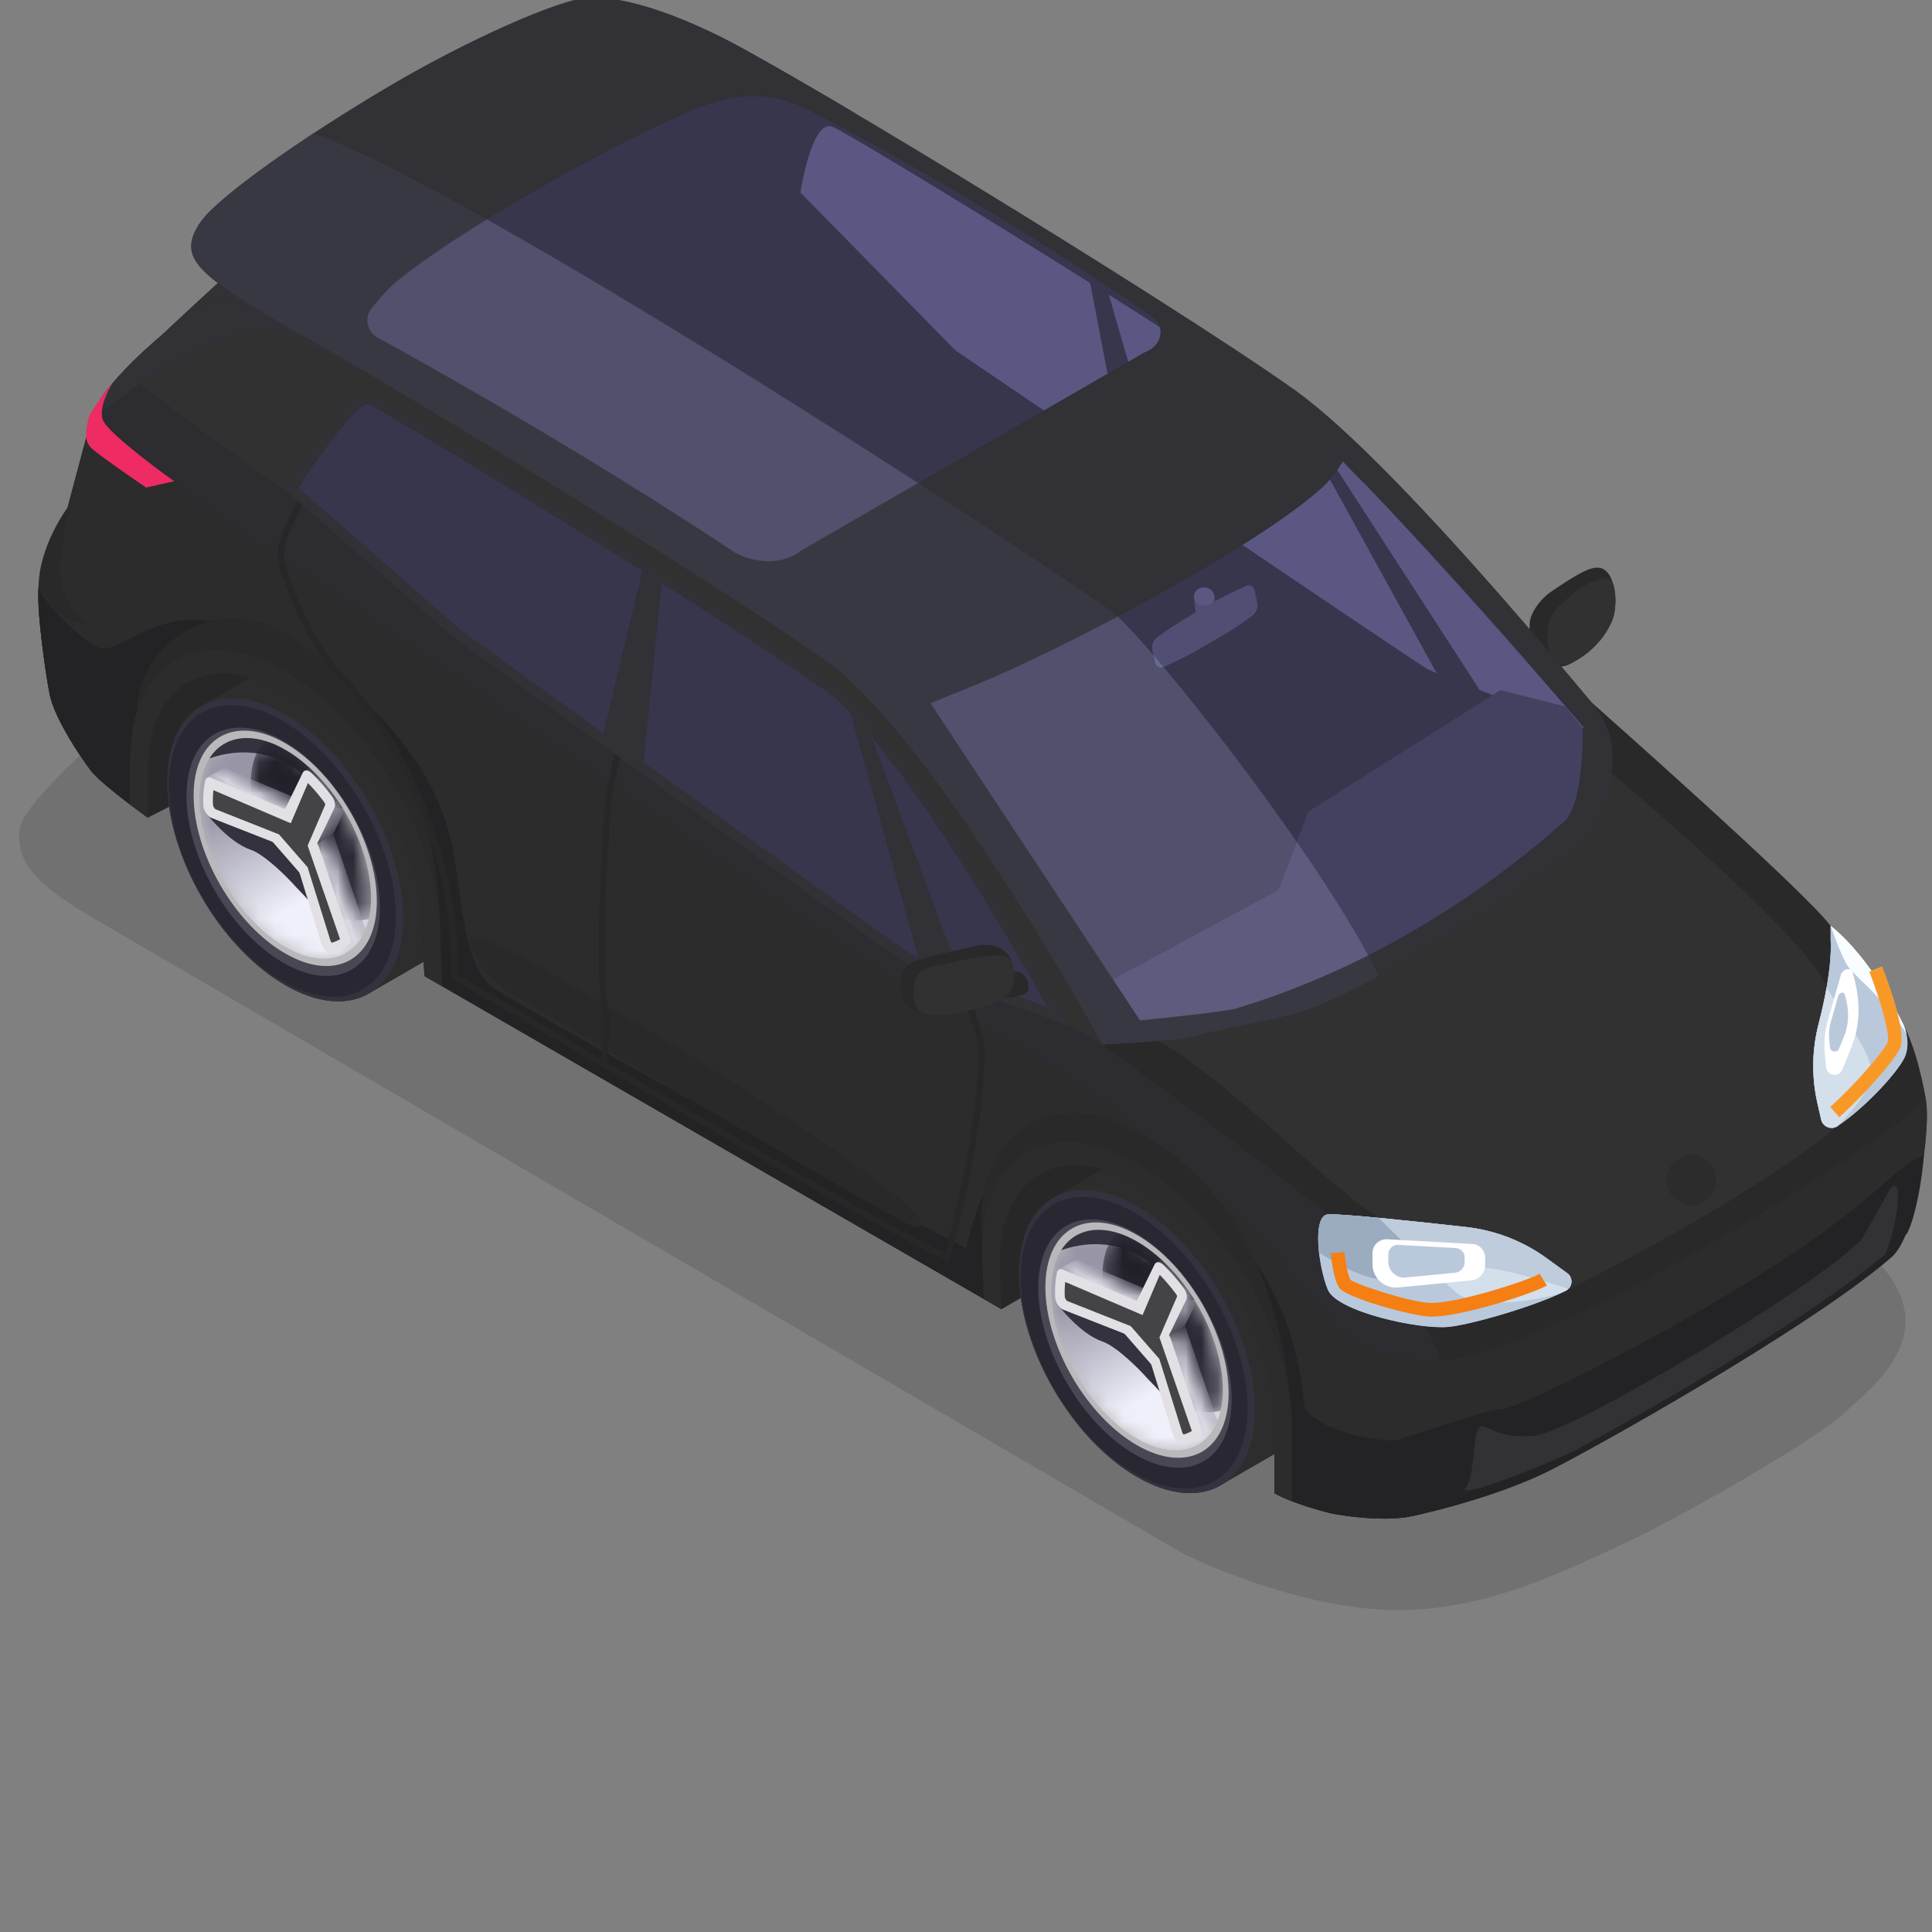 <svg xmlns="http://www.w3.org/2000/svg" width="123" height="123" viewBox="0 0 123 123" fill="none">
<rect x="0" y="0" width="123" height="123" fill="#808080" stroke="none"/>
<g clip-path="url(#clip0_4_342)">
<path d="M89.012 102.507C88.602 102.507 88.186 102.494 87.769 102.466C81.565 102.059 75.306 98.898 75.306 98.898L6.969 59.049C3.323 56.944 0.806 55.394 1.28 52.652C1.412 51.893 2.88 50.184 5.09 48.082C5.35 48.473 5.59 48.808 5.774 49.052C6.209 49.622 7.525 50.656 8.523 51.402C8.88 51.669 9.194 51.898 9.416 52.056L18.029 47.661L26.183 54.739C26.645 56.23 26.902 57.727 26.902 59.146L27.02 62.136L28.152 62.792L62.633 82.696L63.765 83.352L69.909 79.759L80.723 87.175C80.989 88.289 81.132 89.394 81.132 90.455V95.06C81.456 95.248 81.854 95.423 82.265 95.581C82.562 95.695 82.869 95.799 83.157 95.896C83.249 95.922 83.337 95.953 83.424 95.979C83.616 96.04 83.8 96.092 83.966 96.141C84.027 96.158 84.084 96.176 84.137 96.189C84.517 96.294 84.771 96.355 84.771 96.355C84.771 96.355 86.42 96.683 88.121 96.683C88.27 96.683 88.418 96.679 88.567 96.674C88.738 96.669 88.904 96.661 89.066 96.643C89.184 96.635 89.298 96.622 89.412 96.605L89.529 96.591C89.652 96.569 89.774 96.552 89.892 96.525L89.923 96.516L90.01 96.499L90.089 96.482C91.012 96.285 94.978 95.362 98.294 93.801C100.534 92.739 114.097 85.2 119.774 80.576C123.693 85.062 119.089 88.39 117.364 90.003C115.563 91.686 106.895 96.674 103.128 98.394C99.616 99.998 94.692 102.507 89.012 102.507ZM91.973 90.699C91.987 90.566 92.001 90.433 92.013 90.302C92.036 90.072 92.054 89.845 92.069 89.624C92.347 89.849 92.685 90.104 93.073 90.35C92.712 90.462 92.34 90.58 91.973 90.699Z" fill="black" fill-opacity="0.12"/>
<path d="M9.416 52.056L18.029 47.661L31.032 58.949L63.765 83.352L69.909 79.759L87.092 91.543L88.169 45.159L7.286 29.636L9.416 52.056Z" fill="#272727"/>
<path d="M73.928 72.293L67.146 76.207L77.888 94.452L84.688 90.524L82.436 78.441L73.928 72.293Z" fill="#2E2D2D"/>
<path d="M19.71 40.98L12.927 44.894L23.575 63.199L30.375 59.271L27.616 46.999L19.71 40.98Z" fill="#2E2D2D"/>
<path d="M97.363 40.843C97.363 41.143 97.385 41.425 97.449 41.621L97.455 41.65C97.484 41.731 97.518 41.794 97.565 41.84C97.599 41.875 97.645 41.916 97.703 41.956C97.928 42.129 98.314 42.348 98.769 42.428C98.937 42.457 99.11 42.469 99.288 42.452H99.294L99.392 42.44H99.398C99.588 42.417 99.784 42.36 99.975 42.261C100.015 42.238 100.062 42.215 100.107 42.187H100.113C100.159 42.163 100.205 42.135 100.251 42.106L100.257 42.1C101.122 41.569 102.131 40.56 102.564 39.672C102.628 39.539 102.679 39.407 102.714 39.274C102.76 39.113 102.795 38.946 102.812 38.773C102.818 38.732 102.823 38.686 102.823 38.652C102.841 38.508 102.847 38.375 102.847 38.248C102.847 38.144 102.847 38.046 102.835 37.953C102.835 37.897 102.829 37.839 102.818 37.781C102.8 37.59 102.766 37.406 102.714 37.233L102.708 37.216C102.61 36.835 102.443 36.518 102.223 36.334C102.039 36.178 101.826 36.114 101.549 36.149C100.978 36.218 100.148 36.72 98.746 37.672C98.164 38.069 97.616 38.755 97.443 39.378L97.426 39.43C97.403 39.528 97.391 39.626 97.385 39.724C97.385 39.857 97.374 40.012 97.368 40.168V40.174C97.363 40.393 97.357 40.624 97.363 40.843Z" fill="#292929"/>
<path d="M98.504 40.307V40.497L98.51 40.503V40.543C98.516 40.964 98.585 41.356 98.718 41.662V41.668L98.723 41.673C98.833 41.938 98.995 42.135 99.214 42.233C99.444 42.337 99.738 42.337 100.102 42.18V42.175C100.148 42.158 100.2 42.135 100.252 42.106L100.257 42.1C101.261 41.581 102.149 40.63 102.564 39.672C102.628 39.539 102.679 39.407 102.714 39.274C102.766 39.119 102.795 38.963 102.812 38.807V38.773C102.818 38.732 102.823 38.686 102.823 38.652C102.841 38.508 102.847 38.375 102.847 38.248C102.847 38.144 102.847 38.046 102.835 37.953C102.835 37.902 102.835 37.844 102.823 37.798V37.792C102.806 37.567 102.766 37.383 102.714 37.233L102.708 37.216C102.622 36.974 102.5 36.835 102.373 36.812C102.304 36.801 102.212 36.806 102.097 36.823C101.612 36.904 100.793 37.256 100.228 37.735C99.536 38.323 98.528 38.998 98.504 40.307Z" fill="#313131"/>
<path d="M36.624 26.63C37.919 28.76 39.249 31.258 41.9 32.788L42.654 33.224V29.859C42.654 24.318 46.57 22.09 51.4 24.878C56.225 27.664 60.141 34.414 60.141 39.956V43.319L96.884 64.533V61.169C96.884 55.628 100.796 53.397 105.625 56.185C110.454 58.973 114.37 65.724 114.37 71.265V77.019C115.624 77.743 115.343 78.706 115.343 78.706C115.343 78.706 119.362 79.504 121.316 78.608C121.691 78.437 123.085 71.91 122.558 69.729C122.032 67.547 121.93 65.329 118.317 60.87C115.344 57.206 103.436 47.306 103.436 47.306C103.436 47.306 89.356 29.765 82.458 24.849C74.512 19.179 46.712 2.242 44.818 1.901C41.076 1.218 37.347 6.729 36.525 8.575C36.491 8.647 35.696 14.515 35.59 14.841C35.211 16 34.389 17.407 34.136 18.287C33.885 19.164 35.333 24.498 36.624 26.63Z" fill="#313136"/>
<path d="M122.558 69.729C121.999 66.493 120.887 64.714 120.887 64.714C120.887 64.714 118.016 61.037 116.545 58.954C115.075 56.872 101.301 44.698 101.301 44.698L102.392 59.678L122.558 69.729Z" fill="#292929"/>
<path d="M34.136 18.287C34.389 17.407 35.211 16 35.59 14.841C35.683 14.554 36.31 9.975 36.483 8.832C39.601 10.624 47.282 13.948 51.119 16.38C56.232 19.623 70.939 29.927 73.856 31.936C76.776 33.948 95.149 47.707 102.5 51.517C109.856 55.333 115.507 63.259 116.643 64.71C117.78 66.166 119.582 67.966 122.558 69.729C123.085 71.91 121.691 78.437 121.316 78.608C119.362 79.504 115.343 78.706 115.343 78.706C115.343 78.706 115.624 77.743 114.37 77.019V71.265C114.37 65.724 110.454 58.973 105.625 56.185C100.796 53.397 96.884 55.628 96.884 61.169V64.533L60.141 43.319V39.956C60.141 34.414 56.225 27.664 51.4 24.878C46.57 22.09 42.654 24.318 42.654 29.859V33.224L41.9 32.788C39.249 31.258 37.919 28.76 36.624 26.63C35.333 24.498 34.071 19.144 34.136 18.287Z" fill="#2c2c2c"/>
<path d="M98.114 61.881C98.114 66.642 101.478 72.443 105.627 74.838C109.775 77.233 113.139 75.316 113.139 70.555C113.139 65.794 109.775 59.993 105.627 57.598C101.478 55.203 98.114 57.12 98.114 61.881Z" fill="#292929"/>
<path d="M43.886 30.572C43.886 35.333 47.249 41.134 51.398 43.529C55.546 45.924 58.91 44.007 58.91 39.246C58.91 34.486 55.546 28.684 51.398 26.289C47.249 23.894 43.886 25.812 43.886 30.572Z" fill="#292929"/>
<path d="M35.589 14.841C35.968 13.684 35.704 10.417 36.525 8.573C37.345 6.729 41.078 1.22 44.818 1.898C45.495 2.021 49.472 4.259 54.668 7.342C54.654 7.335 46.08 2.796 45.134 2.987C44.187 3.177 38.846 6.74 38.024 9.729C37.201 12.716 37.771 13.601 37.393 15.103C37.014 16.606 34.797 16.709 34.797 16.709C35.086 16.09 35.395 15.434 35.589 14.841Z" fill="#313136"/>
<path d="M95.751 60.515V63.879L96.884 64.533V61.169C96.884 55.628 100.796 53.397 105.625 56.185C110.454 58.973 114.37 65.724 114.37 71.265V77.019L115.503 77.673V71.919C115.503 65.66 111.079 58.034 105.625 54.886C100.171 51.737 95.751 54.257 95.751 60.515Z" fill="#292929"/>
<path d="M41.522 29.206V32.556C41.643 32.635 41.772 32.714 41.9 32.788L42.654 33.224V29.859C42.654 24.318 46.57 22.09 51.4 24.878C56.225 27.664 60.141 34.414 60.141 39.956V43.319L61.273 43.974V40.609C61.273 34.351 56.853 26.727 51.4 23.578C45.945 20.429 41.522 22.947 41.522 29.206Z" fill="#292929"/>
<path d="M36.236 10.548C36.296 10.122 36.352 9.729 36.398 9.408L36.398 9.406C36.433 9.171 36.461 8.975 36.483 8.832C36.998 9.129 37.619 9.487 38.302 9.881C38.718 10.133 39.188 10.411 39.716 10.716C40.587 11.219 41.573 11.79 42.469 12.309C43.381 12.845 45.282 12.831 46.196 13.375C46.113 13.493 45.667 14.124 45.468 14.175C44.947 14.309 40.143 12.858 39.255 12.347C38.569 11.954 36.944 10.975 36.236 10.548Z" fill="#EF2B63"/>
<path d="M38.534 29.636C37.81 28.642 37.213 27.598 36.624 26.63C35.333 24.498 34.071 19.144 34.136 18.287V18.286L34.136 18.286C35.751 20.441 37.208 21.82 37.799 23.54C38.322 25.066 38.526 27.411 38.534 29.636Z" fill="#313136"/>
<path d="M101.301 46.104C101.301 46.104 92.339 42.932 91.266 42.312C90.192 41.693 61.273 22.063 61.273 22.063L51.398 12.007C51.398 12.007 52.101 7.312 53.427 7.814C54.571 8.248 77.106 22.034 83.468 26.699C89.592 32.417 101.301 46.104 101.301 46.104Z" fill="#292929"/>
<path d="M71.03 18.51L74.678 31.111L72.061 29.338L69.842 17.763L71.03 18.51Z" fill="#313136"/>
<path d="M83.952 27.162L94.644 43.684L91.96 42.714L82.921 26.303L83.952 27.162Z" fill="#313136"/>
<path d="M42.666 2.129C42.666 2.129 38.126 3.84 37.118 4.281C31.236 6.851 19.864 13.072 14.881 17.119C13.849 17.959 7.921 23.555 7.921 23.555L52.604 42.085C52.604 42.085 55.487 41.785 56.395 41.471C65.441 38.343 78.51 31.24 81.563 26.941C81.892 26.477 82.458 24.849 82.458 24.849C82.458 24.849 54.997 8.096 46.357 3.078C45.424 2.537 43.205 2.138 42.666 2.129Z" fill="#313136"/>
<path d="M103.436 47.307L70.198 66.498C70.198 66.498 90.312 88.682 91.203 88.907C91.488 88.978 95.19 93.286 99.549 90.627C105.454 87.025 113.307 82.081 118.249 78.955C121.085 77.16 122.558 69.729 122.558 69.729L116.787 60.115L103.436 47.307Z" fill="#292929"/>
<path d="M121.316 78.608C121.316 78.608 120.938 79.58 120.456 80.002C115.27 84.547 100.63 92.696 98.291 93.799C94.519 95.581 89.893 96.526 89.893 96.526C89.893 96.526 86.807 85.879 88.932 86.593C95.438 88.776 119.503 72.917 121.744 70.73C122.112 70.371 122.558 69.729 122.558 69.729L121.316 78.608Z" fill="#2c2c2c"/>
<path d="M73.35 66.034C78.72 68.953 85.015 76.279 88.783 78.082C92.551 79.887 92.195 85.927 99.676 82.179C112.268 75.869 116.984 71.694 116.984 71.694C116.984 71.694 117.335 66.034 116.286 62.874C115.239 59.714 102.064 48.78 102.064 48.78C102.064 48.78 93.161 60.303 73.35 66.034Z" fill="#313131"/>
<path d="M101.456 44.878C102.129 45.689 102.866 46.995 102.61 49.081C102.529 50.752 102.044 52.789 99.986 54.302C95.697 57.454 90.103 61.222 84.406 63.814C81.852 64.977 78.166 65.311 75.844 66.011C75.026 66.258 70.198 66.498 70.198 66.498L52.604 42.085L82.458 24.849C82.458 24.849 94.394 36.368 101.456 44.878Z" fill="#313136"/>
<path d="M59.24 44.772C55.953 40.898 41.193 30.927 24.036 21.492C23.345 21.112 23.173 20.198 23.678 19.593C24.192 18.977 24.792 18.292 25.145 18.002C29.45 14.464 39.301 8.989 44.449 6.857C44.778 6.721 45.329 6.556 45.933 6.392C47.778 5.891 49.75 6.103 51.448 6.985C68.495 15.838 81.048 25.577 82.784 26.941C84.606 28.371 85.627 29.538 85.627 29.538L81.399 43.54L59.24 44.772Z" fill="#37364d"/>
<path d="M92.013 90.302C91.97 90.779 91.904 91.273 91.834 91.763L91.825 91.824C91.524 93.823 91.06 95.743 90.815 96.171C90.789 96.219 90.767 96.25 90.745 96.258C90.575 96.337 90.386 96.403 90.185 96.46L90.089 96.482L90.01 96.499L89.923 96.516L89.892 96.525C89.774 96.552 89.652 96.569 89.529 96.591L89.412 96.605C89.298 96.622 89.184 96.635 89.066 96.643C88.904 96.661 88.738 96.669 88.567 96.674C88.418 96.679 88.27 96.683 88.121 96.683C86.42 96.683 84.771 96.355 84.771 96.355C84.771 96.355 84.517 96.294 84.137 96.189C84.084 96.176 84.027 96.158 83.966 96.141C83.8 96.092 83.616 96.04 83.424 95.979C83.337 95.953 83.249 95.922 83.157 95.896C82.869 95.799 82.562 95.695 82.265 95.581C81.854 95.423 81.456 95.248 81.132 95.06V90.455C81.132 84.914 77.218 78.162 72.385 75.375C67.557 72.585 63.648 74.815 63.648 80.357L63.765 83.352L62.633 82.696L27.02 62.136L26.902 59.146C26.902 53.605 22.988 46.852 18.159 44.066C13.331 41.28 9.416 43.506 9.416 49.047V52.056C8.577 51.453 6.364 49.826 5.774 49.052C5.048 48.089 3.443 45.684 3.15 44.154C2.861 42.623 2.315 38.761 2.459 37.283C2.603 35.804 3.587 34.86 3.954 33.583C4.287 32.415 5.201 28.851 5.774 26.843C5.826 26.66 5.874 26.489 5.922 26.332C6.136 25.619 6.92 24.604 7.921 23.555C9.513 21.884 11.665 20.139 12.92 19.443L12.946 19.426C12.99 19.4 13.016 19.369 13.029 19.334C13.27 19.255 13.506 19.194 13.733 19.155C13.847 19.133 13.961 19.12 14.074 19.111C14.297 19.085 14.512 19.085 14.717 19.111C14.779 19.116 14.831 19.12 14.888 19.128L14.962 19.138C14.993 19.142 15.028 19.151 15.071 19.164L15.133 19.185C15.177 19.203 15.225 19.221 15.282 19.242L15.369 19.277L15.395 19.291L15.5 19.339C15.57 19.369 15.644 19.404 15.728 19.439L15.732 19.443C15.855 19.505 15.99 19.57 16.139 19.645C16.239 19.693 16.344 19.75 16.454 19.807C16.616 19.894 16.795 19.986 16.983 20.087C17.075 20.134 17.171 20.187 17.267 20.239C17.368 20.292 17.468 20.349 17.573 20.406C17.709 20.48 17.853 20.559 18.002 20.642C18.186 20.742 18.378 20.852 18.575 20.961C18.772 21.071 18.977 21.189 19.187 21.307C19.441 21.447 19.703 21.595 19.974 21.753C20.333 21.958 20.709 22.177 21.098 22.4C21.194 22.453 21.291 22.509 21.391 22.571C21.688 22.741 21.99 22.921 22.301 23.1C22.406 23.157 22.506 23.218 22.611 23.283C22.778 23.38 22.944 23.48 23.114 23.581L23.128 23.585C23.459 23.782 23.805 23.983 24.155 24.193L24.186 24.211C24.352 24.312 24.518 24.412 24.689 24.513L24.733 24.534L24.763 24.552C34.131 30.106 47.487 38.433 52.604 42.085C53.553 42.763 54.581 43.721 55.639 44.866C55.718 44.954 55.801 45.041 55.88 45.129C56.156 45.431 56.431 45.745 56.707 46.069L56.79 46.165C56.93 46.331 57.07 46.498 57.214 46.673C57.323 46.804 57.433 46.94 57.546 47.075C57.66 47.215 57.778 47.359 57.892 47.508C58.014 47.661 58.137 47.814 58.264 47.971C58.421 48.177 58.583 48.387 58.745 48.597C58.915 48.82 59.086 49.047 59.257 49.275C59.414 49.48 59.567 49.69 59.728 49.905C60.096 50.412 60.468 50.928 60.839 51.453C61.08 51.798 61.321 52.144 61.561 52.489C61.92 53.01 62.274 53.535 62.624 54.055C63.14 54.825 63.643 55.594 64.124 56.351C64.286 56.6 64.443 56.85 64.601 57.099C64.824 57.449 65.043 57.794 65.257 58.135L65.269 58.153C65.371 58.319 65.471 58.485 65.576 58.647C65.777 58.971 65.974 59.29 66.167 59.605C66.258 59.763 66.354 59.915 66.451 60.068C66.936 60.869 67.387 61.621 67.797 62.312C67.995 62.644 68.178 62.964 68.357 63.266L68.419 63.375C68.489 63.493 68.554 63.611 68.62 63.724L68.638 63.751C68.729 63.908 68.817 64.057 68.9 64.201C69.236 64.783 69.516 65.273 69.726 65.649C69.801 65.785 69.871 65.907 69.927 66.012C70.107 66.327 70.199 66.497 70.199 66.497C70.199 66.497 81.779 75.021 84.535 77.317C88.484 80.619 90.92 84.341 91.76 86.646C91.856 86.912 91.935 87.157 91.987 87.38C92.149 88.05 92.127 89.126 92.013 90.302Z" fill="#2d2d31"/>
<path d="M92.04 90.293C91.983 90.779 91.913 91.273 91.834 91.763L91.825 91.824C91.497 93.858 91.047 95.747 90.815 96.171C90.789 96.219 90.767 96.25 90.745 96.258C90.548 96.35 90.325 96.425 90.089 96.482L90.01 96.499L89.923 96.516L89.892 96.525C89.774 96.552 89.652 96.569 89.529 96.591L89.412 96.605C89.298 96.622 89.184 96.635 89.066 96.643C88.904 96.66 88.738 96.669 88.567 96.674C88.418 96.679 88.27 96.683 88.121 96.683C86.42 96.683 84.771 96.355 84.771 96.355C84.771 96.355 84.517 96.294 84.137 96.189C84.084 96.176 84.027 96.158 83.966 96.141C83.8 96.092 83.616 96.04 83.424 95.979C83.337 95.953 83.249 95.922 83.157 95.896C82.869 95.799 82.562 95.695 82.265 95.581C81.854 95.423 81.456 95.248 81.132 95.06V90.455C81.132 84.914 77.218 78.162 72.385 75.375C67.557 72.585 63.648 74.815 63.648 80.357L63.765 83.352L62.633 82.696L27.02 62.136L26.902 59.146C26.902 53.605 22.988 46.852 18.159 44.066C13.331 41.28 9.416 43.506 9.416 49.047V52.056C8.577 51.453 6.364 49.826 5.774 49.052C5.048 48.09 3.443 45.684 3.15 44.154C2.861 42.623 2.315 38.761 2.459 37.283C2.603 35.804 3.587 34.86 3.954 33.583C4.287 32.415 5.201 28.851 5.774 26.843C5.826 26.66 5.874 26.489 5.922 26.332C5.997 26.393 6.071 26.459 6.145 26.52C12.321 31.715 14.088 33.167 17.88 35.568C22.996 38.814 37.699 49.117 40.617 51.125C43.538 53.136 55.062 61.769 62.514 65.382C74.454 71.168 83.616 82.697 84.754 84.149C85.847 85.552 88.672 86.772 91.76 86.646C91.874 86.641 91.992 86.637 92.105 86.628C92.289 87.398 92.223 88.793 92.04 90.293Z" fill="#2c2c2c"/>
<path d="M122.483 73.552C122.264 76.281 121.591 78.485 121.315 78.608C121.315 78.608 120.939 79.578 120.454 80.002C115.271 84.546 100.629 92.694 98.294 93.801C94.978 95.362 91.012 96.285 90.089 96.482L90.01 96.499L89.923 96.516L89.892 96.525C89.774 96.552 89.652 96.569 89.529 96.591L89.412 96.605C89.298 96.622 89.184 96.635 89.066 96.643C88.904 96.661 88.738 96.669 88.567 96.674C88.418 96.679 88.27 96.683 88.121 96.683C86.42 96.683 84.771 96.355 84.771 96.355C84.771 96.355 84.517 96.294 84.137 96.189C84.084 96.176 84.027 96.158 83.966 96.141C83.8 96.092 83.616 96.04 83.424 95.979C83.337 95.953 83.249 95.922 83.157 95.896C82.869 95.799 82.562 95.695 82.265 95.581C81.854 95.423 81.456 95.248 81.132 95.06V90.455C81.132 84.914 77.218 78.162 72.385 75.375C67.557 72.585 63.648 74.815 63.648 80.357L63.765 83.352L62.633 82.696L28.152 62.792L27.02 62.136L26.902 59.146C26.902 53.605 22.988 46.852 18.159 44.066C13.331 41.28 9.416 43.506 9.416 49.047V52.056C9.145 51.864 8.739 51.566 8.284 51.221C7.326 50.495 6.176 49.577 5.774 49.052C5.048 48.089 3.443 45.684 3.15 44.154C2.861 42.623 2.315 38.761 2.459 37.283C2.69 38.446 5.455 40.908 6.285 41.236C7.053 41.412 7.816 40.89 8.86 40.367C10.616 39.488 13.168 38.609 17.88 41.053C25.393 44.954 28.345 50.53 28.945 54.685C29.547 58.839 29.793 61.656 31.407 62.876C33.016 64.092 57.857 77.72 61.518 79.451C61.863 77.921 62.191 76.915 62.812 75.586C65.269 70.993 69.188 71.558 72.206 73.237C82.803 79.36 82.851 88.505 83.039 89.489C83.218 90.398 85.93 91.658 88.799 91.715C89.04 91.715 94.572 89.733 95.639 89.698C96.929 89.659 109.166 83.41 115.652 78.76C117.545 77.405 118.923 76.246 119.684 75.568C121.836 73.652 122.356 73.63 122.483 73.552Z" fill="#232325"/>
<path d="M82.186 89.618C81.108 76.953 74.383 72.444 70.198 71.121C66.472 69.944 61.918 72.397 62.514 78.848C64.63 73.253 67.65 72.907 70.515 73.709C73.381 74.511 79.623 79.753 82.186 89.618Z" fill="#292929"/>
<path d="M28.035 59.654C28.035 49.05 22.908 43.353 18.373 40.437C13.838 37.522 8.711 41.018 8.711 45.336C11.46 42.585 14.854 41.281 17.567 42.863C20.28 44.444 26.032 48.882 28.035 59.654Z" fill="#292929"/>
<path d="M29.934 60.183C30.457 61.491 31.402 62.586 32.615 63.304C38.59 66.84 57.793 78.176 58.337 78.162C61.399 78.084 43.313 66.577 39.523 64.548C37.035 63.217 29.058 57.993 29.934 60.183Z" fill="#292929"/>
<path d="M70.199 66.497L68.065 65.294L18.159 31.195C18.159 31.195 13.287 27.924 8.944 24.399C8.599 24.114 8.258 23.834 7.921 23.555C9.513 21.884 11.665 20.139 12.92 19.443L12.946 19.426C13.672 19.172 14.345 19.05 14.888 19.128L14.962 19.138C14.993 19.142 15.028 19.151 15.071 19.164C15.146 19.19 15.247 19.229 15.369 19.277L15.395 19.291C15.658 19.409 16.016 19.579 16.454 19.807C16.781 19.977 17.158 20.178 17.573 20.406C17.709 20.48 17.853 20.559 18.002 20.642C18.369 20.848 18.767 21.071 19.187 21.307C19.441 21.447 19.703 21.595 19.974 21.753C20.333 21.958 20.709 22.177 21.098 22.4C21.194 22.453 21.291 22.509 21.391 22.571C21.688 22.741 21.99 22.921 22.301 23.1C22.406 23.157 22.506 23.218 22.611 23.283C23.276 23.672 23.972 24.084 24.689 24.513L24.733 24.534L24.763 24.552C34.131 30.106 47.487 38.433 52.604 42.085C53.553 42.763 54.581 43.721 55.639 44.866C55.718 44.954 55.801 45.041 55.88 45.129C56.156 45.431 56.431 45.745 56.707 46.069L56.79 46.165C56.93 46.331 57.07 46.498 57.214 46.673C57.323 46.804 57.433 46.94 57.546 47.075C57.66 47.215 57.778 47.359 57.892 47.508C58.014 47.661 58.137 47.814 58.264 47.971C58.421 48.177 58.583 48.387 58.745 48.597C58.915 48.82 59.086 49.047 59.257 49.275C59.414 49.48 59.567 49.69 59.728 49.905C60.096 50.412 60.468 50.928 60.839 51.453C61.08 51.798 61.321 52.144 61.561 52.489C61.92 53.01 62.274 53.535 62.624 54.055C63.306 55.083 63.971 56.106 64.601 57.099C64.824 57.449 65.043 57.794 65.257 58.135L65.269 58.153C65.371 58.319 65.471 58.485 65.576 58.647C65.777 58.971 65.974 59.29 66.167 59.605C66.258 59.763 66.354 59.915 66.451 60.068C66.936 60.869 67.386 61.621 67.797 62.312C67.995 62.649 68.183 62.964 68.357 63.266L68.419 63.375C68.489 63.493 68.554 63.611 68.62 63.724L68.638 63.751C68.729 63.908 68.817 64.057 68.9 64.201C69.236 64.783 69.516 65.273 69.726 65.649C69.805 65.785 69.871 65.907 69.927 66.012C70.107 66.327 70.199 66.497 70.199 66.497Z" fill="#313131"/>
<path d="M64.876 81.071C64.876 85.832 68.24 91.633 72.388 94.028C76.537 96.423 79.9 94.506 79.9 89.745C79.9 84.985 76.537 79.184 72.388 76.788C68.24 74.393 64.876 76.311 64.876 81.071Z" fill="#292929"/>
<path d="M10.648 49.762C10.648 54.523 14.011 60.324 18.16 62.719C22.309 65.114 25.672 63.197 25.672 58.436C25.672 53.675 22.309 47.874 18.16 45.479C14.011 43.084 10.648 45.001 10.648 49.762Z" fill="#292929"/>
<path d="M60.321 80.188C59.203 80.19 37.967 67.729 28.823 62.333L28.716 62.269L28.724 62.145C28.732 62.037 29.348 51.296 21.187 42.791C19.712 41.219 17.851 36.867 17.679 35.599C17.358 33.236 22.266 27.113 22.475 26.854L22.791 27.109C22.741 27.17 17.784 33.354 18.081 35.544C18.23 36.638 19.976 40.907 21.482 42.512C29.286 50.646 29.18 60.799 29.134 62.045C40.845 68.955 58.354 79.128 60.164 79.76C60.543 78.565 62.513 70.618 62.259 66.51C62.213 65.775 60.324 60.738 59.599 58.859L59.978 58.713C60.086 58.991 62.605 65.538 62.664 66.485C62.934 70.845 60.783 79.425 60.484 80.067L60.446 80.149L60.347 80.185L60.321 80.188Z" fill="#272727"/>
<path d="M38.594 67.761L38.196 67.68C38.201 67.66 38.596 65.684 38.296 63.975C37.817 61.244 38.408 51.075 38.673 50.065C38.956 48.983 40.2 42.556 40.213 42.492L40.611 42.569C40.56 42.834 39.352 49.074 39.065 50.167C38.804 51.165 38.222 61.205 38.696 63.905C39.01 65.692 38.611 67.677 38.594 67.761Z" fill="#272727"/>
<path d="M24.733 24.534L24.689 24.513C23.722 24.005 17.429 20.712 16.554 20.891C15.802 21.04 12.797 21.797 8.945 24.399C8.052 25.002 7.112 25.702 6.145 26.52C6.054 26.595 5.966 26.673 5.874 26.752L5.774 26.843C5.826 26.66 5.874 26.489 5.922 26.332C6.136 25.619 6.92 24.604 7.921 23.555C9.513 21.884 11.665 20.139 12.92 19.443L12.946 19.426C12.99 19.4 13.016 19.369 13.029 19.334C13.27 19.255 13.506 19.194 13.733 19.155C13.847 19.133 13.961 19.12 14.074 19.111C14.198 19.097 14.318 19.092 14.437 19.094C14.616 19.092 14.792 19.102 14.962 19.133C14.993 19.138 15.028 19.146 15.071 19.164L15.133 19.185C15.177 19.199 15.229 19.216 15.282 19.242L15.369 19.277L15.395 19.291L15.5 19.339C15.57 19.369 15.644 19.404 15.728 19.439L15.732 19.443C15.855 19.5 15.99 19.57 16.139 19.645C16.239 19.693 16.344 19.75 16.454 19.807C16.616 19.89 16.795 19.982 16.983 20.087C17.075 20.134 17.171 20.187 17.267 20.239C17.368 20.292 17.468 20.349 17.573 20.406C17.709 20.48 17.853 20.559 18.002 20.642C18.186 20.742 18.378 20.848 18.575 20.961C18.772 21.071 18.977 21.189 19.187 21.307C19.441 21.447 19.703 21.595 19.974 21.753C20.333 21.958 20.709 22.173 21.098 22.4C21.194 22.453 21.291 22.509 21.391 22.571C21.688 22.741 21.99 22.921 22.301 23.1C22.406 23.157 22.506 23.218 22.611 23.283C22.778 23.38 22.944 23.48 23.114 23.581L23.128 23.585C23.459 23.782 23.805 23.983 24.155 24.193L24.186 24.211C24.365 24.316 24.549 24.425 24.733 24.534Z" fill="#313136"/>
<path d="M82.265 91.106V95.581C81.854 95.423 81.456 95.248 81.132 95.06V90.455C81.132 84.914 77.218 78.162 72.385 75.375C67.557 72.585 63.648 74.815 63.648 80.357L63.765 83.352L62.633 82.696L62.514 79.705C62.514 73.447 66.932 70.928 72.385 74.076C77.839 77.225 82.265 84.848 82.265 91.106Z" fill="#2c2c2c"/>
<path d="M28.035 59.797L28.152 62.792L27.02 62.136L26.902 59.146C26.902 53.605 22.988 46.852 18.159 44.066C13.331 41.28 9.416 43.506 9.416 49.047V52.056C9.145 51.864 8.739 51.566 8.284 51.221V48.396C8.284 42.138 12.706 39.619 18.159 42.767C23.617 45.916 28.035 53.539 28.035 59.797Z" fill="#2c2c2c"/>
<path d="M68.063 65.294C68.063 65.294 59.1 62.122 58.027 61.502C57 60.91 57.339 61.161 29.009 40.69L18.16 31.197C18.16 31.197 22.247 24.549 23.572 25.051C24.716 25.484 47.252 39.27 53.614 43.935C59.737 49.654 68.063 65.294 68.063 65.294Z" fill="#313136"/>
<path d="M66.66 64.098C63.215 62.863 58.999 61.306 58.355 60.934L58.315 60.911C57.373 60.368 57.316 60.335 29.418 40.177L19.011 31.07C20.796 28.245 22.728 25.862 23.39 25.687C24.899 26.416 46.693 39.683 53.194 44.441C58.058 49.002 64.421 60.063 66.66 64.098Z" fill="#37364d"/>
<path d="M42.161 36.763L40.947 48.8L38.329 47.028L40.974 36.016L42.161 36.763Z" fill="#313136"/>
<path d="M55.002 45.598L61.406 62.874L58.722 61.903L53.971 44.739L55.002 45.598Z" fill="#313136"/>
<path d="M98.446 80.105C96.941 79.014 95.181 78.332 93.333 78.126C90.115 77.767 85.211 77.245 84.534 77.317C83.513 77.426 83.95 80.711 84.534 82.112C85.116 83.513 90.355 84.66 92.213 84.478C93.69 84.333 97.793 83.14 99.676 82.179C100.115 81.955 100.161 81.348 99.762 81.059L98.446 80.105Z" fill="#B9C9DB"/>
<path d="M99.843 82.054C100.116 81.779 100.102 81.305 99.762 81.059L98.446 80.105C96.941 79.014 95.181 78.332 93.333 78.126C90.115 77.767 85.211 77.245 84.533 77.317C83.936 77.381 83.84 78.533 83.978 79.757C85.018 80.409 85.582 80.715 86.36 81.035C87.755 81.609 88.27 81.497 89.618 81.29C92.801 80.8 92.86 80.604 94.592 80.707C95.717 80.773 98.554 81.601 99.843 82.054Z" fill="#9BABC0"/>
<path d="M116.545 58.954V59.883C116.545 59.883 116.721 61.547 115.779 65.184C115.358 66.812 115.325 68.521 115.687 70.162C115.78 70.58 115.867 70.963 115.942 71.284C116.05 71.748 116.588 71.96 116.984 71.694C118.89 70.417 121.024 68.019 121.31 67.178C121.639 66.21 121.18 65.258 121.18 65.258C121.18 65.258 119.274 61.147 116.545 58.954Z" fill="#B9C9DB"/>
<path d="M116.545 58.954V59.883C116.545 59.883 116.721 61.547 115.779 65.184C115.358 66.812 115.325 68.521 115.687 70.162C115.78 70.58 115.867 70.963 115.942 71.284C115.969 71.399 116.022 71.498 116.094 71.579C116.241 68.898 117.695 66.58 118.026 64.443C118.2 63.326 117.485 61.056 116.763 59.141C116.69 59.08 116.619 59.014 116.545 58.954Z" fill="#9BABC0"/>
<path d="M120.014 79.865C120.614 78.666 121.318 74.769 120.396 75.604C120.305 75.686 118.688 78.721 118.438 78.98C115.578 81.949 100.281 91.073 97.763 91.385C95.184 91.705 94.556 90.451 94.155 90.888C93.754 91.325 93.91 94.032 93.299 94.72C92.687 95.407 96.724 93.973 100.035 92.46C100.573 92.214 114.061 84.881 120.014 79.865Z" fill="#313136"/>
<path d="M57.297 44.561L71.231 64.525C71.231 64.525 75.146 65.173 79.998 63.79C80.666 63.6 75.768 65.612 75.768 65.612L70.684 66.498C70.684 66.498 59.225 47.175 56.033 44.561C56.197 44.025 57.297 44.561 57.297 44.561Z" fill="#313136"/>
<path d="M48.191 3.597C42.829 0.487 39.128 -0.293 37.355 -0.147C35.581 -0.001 29.981 2.413 24.733 5.511C19.484 8.609 13.972 12.45 12.796 14.098C11.62 15.747 12.243 16.689 13.564 17.781C14.884 18.872 18.39 20.867 18.39 20.867C18.39 20.867 20.469 17.212 23.668 14.808C26.866 12.405 36.488 6.938 38.383 6.209C40.278 5.48 43.57 4.168 44.949 3.95C46.328 3.731 48.191 3.597 48.191 3.597Z" fill="#313136"/>
<path d="M100.752 46.333C100.752 46.333 100.882 51.149 99.565 52.314C94.231 57.032 87.149 61.655 78.683 64.207C77.908 64.44 72.579 64.962 72.579 64.962L59.24 44.772C59.24 44.772 62.427 43.479 63.143 43.167C69.339 40.466 80.334 34.546 84.231 30.993C84.901 30.381 85.487 29.384 85.487 29.384C85.487 29.384 94.252 38.209 100.752 46.333Z" fill="#37364d"/>
<path d="M77.125 38.413L75.819 39.167C75.087 39.589 74.367 40.062 73.662 40.582C73.431 40.752 73.304 41.097 73.365 41.385L73.527 42.145C73.588 42.433 73.819 42.571 74.063 42.467C74.812 42.148 75.553 41.776 76.285 41.355L77.592 40.6C78.323 40.177 79.043 39.705 79.749 39.184C79.979 39.015 80.106 38.67 80.045 38.382L79.883 37.622C79.821 37.334 79.591 37.196 79.347 37.3C78.599 37.618 77.857 37.99 77.125 38.413Z" fill="#514E74"/>
<path d="M77.412 39.382C77.397 39.009 77.317 37.978 77.317 37.978L76.017 38.006C76.017 38.006 76.162 39.467 76.178 39.52C76.252 39.757 76.569 40.02 76.705 40.006C77.024 39.973 77.428 39.785 77.412 39.382Z" fill="#514E74"/>
<path d="M77.208 37.664C77.407 37.937 77.326 38.3 77.028 38.473C76.729 38.647 76.326 38.565 76.127 38.292C75.928 38.019 76.008 37.657 76.307 37.483C76.606 37.31 77.009 37.391 77.208 37.664Z" fill="#5B5783"/>
<path d="M69.593 18.134L69.843 18.291C69.76 18.238 69.677 18.186 69.593 18.134Z" fill="#292929"/>
<path d="M83.515 27.414L94.207 43.937C97.142 45.039 100.863 46.357 100.863 46.357C100.863 46.357 89.155 32.669 83.031 26.951C82.862 26.827 82.678 26.695 82.486 26.558L83.515 27.414Z" fill="#5B5783"/>
<path d="M82.484 26.557C79.897 24.71 75.354 21.766 70.593 18.763L74.24 31.363L71.623 29.591L69.404 18.015C61.625 13.13 53.657 8.32 52.989 8.067C51.664 7.564 50.961 12.26 50.961 12.26L60.836 22.315C60.836 22.315 89.755 41.946 90.828 42.565C90.948 42.635 91.171 42.737 91.465 42.863L82.484 26.557Z" fill="#5B5783"/>
<path d="M59.24 44.772C59.24 44.772 62.427 43.479 63.143 43.167C69.34 40.466 80.334 34.546 84.231 30.993C84.901 30.381 85.487 29.384 85.487 29.384C85.487 29.384 85.986 29.887 86.828 30.756L87.868 30.156L75.461 21.208L47.83 37.161L60.022 45.954L59.24 44.772Z" fill="#313136"/>
<path d="M43.757 33.201L46.397 34.948C47.9 35.943 49.836 36.003 51.021 35.045L72.83 22.453C74.12 21.982 74.164 20.681 73.29 20.093L69.453 17.513L72.16 18.495L77.49 22.221L48.495 37.641L42.312 33.419L43.757 33.201Z" fill="#313136"/>
<path d="M109.276 75.122C109.276 75.998 108.566 76.708 107.69 76.708C106.815 76.708 106.104 75.998 106.104 75.122C106.104 74.246 106.815 73.536 107.69 73.536C108.566 73.536 109.276 74.246 109.276 75.122Z" fill="#2c2c2c"/>
<path d="M11.084 30.637L9.303 31.041C9.303 31.041 6.431 29.082 5.848 28.554C5.265 28.025 5.533 27.281 5.602 26.74C5.671 26.2 7.172 24.383 7.172 24.383C7.172 24.383 6.232 25.823 6.542 26.723C6.852 27.621 11.084 30.637 11.084 30.637Z" fill="#EF2B63"/>
<path d="M25.672 58.436C25.672 63.197 22.309 65.114 18.16 62.719C14.011 60.324 10.648 54.522 10.648 49.761C10.648 45.001 14.011 43.083 18.16 45.478C22.309 47.874 25.672 53.675 25.672 58.436Z" fill="#34323E"/>
<path d="M25.204 58.35C25.204 62.929 21.968 64.774 17.977 62.469C13.986 60.165 10.75 54.584 10.75 50.005C10.75 45.425 13.986 43.58 17.977 45.885C21.968 48.189 25.204 53.77 25.204 58.35Z" fill="#292832"/>
<path d="M24.183 57.782C24.183 61.682 21.428 63.253 18.029 61.291C14.63 59.329 11.875 54.576 11.875 50.676C11.875 46.776 14.63 45.206 18.029 47.168C21.428 49.13 24.183 53.883 24.183 57.782Z" fill="#494754"/>
<path d="M23.991 57.376C23.991 61.072 21.38 62.562 18.158 60.702C14.937 58.842 12.326 54.338 12.326 50.642C12.326 46.945 14.937 45.456 18.158 47.316C21.38 49.176 23.991 53.68 23.991 57.376Z" fill="#B9B8BB"/>
<mask id="mask0_4_342" style="mask-type:luminance" maskUnits="userSpaceOnUse" x="12" y="46" width="12" height="16" fill="#000000">
<path d="M12.744 51.758C12.989 53.88 14.052 56.301 15.73 58.228C17.408 60.151 19.305 61.119 20.828 61.025C21.502 60.98 22.101 60.73 22.57 60.255C22.725 60.111 22.865 59.936 22.984 59.736L23.054 59.621C23.14 59.477 23.214 59.327 23.274 59.167C23.359 58.957 23.429 58.738 23.484 58.503C23.578 58.089 23.624 57.639 23.624 57.17C23.624 56.955 23.614 56.736 23.594 56.516C23.589 56.401 23.574 56.291 23.558 56.182C23.549 56.106 23.538 56.032 23.529 55.956C23.518 55.887 23.509 55.817 23.494 55.747C23.459 55.538 23.419 55.323 23.364 55.108C23.339 55.003 23.314 54.903 23.284 54.798C23.264 54.709 23.24 54.624 23.209 54.539C23.174 54.414 23.134 54.284 23.089 54.159C23.059 54.065 23.029 53.969 22.995 53.88C22.85 53.475 22.68 53.075 22.485 52.676C22.445 52.592 22.406 52.512 22.366 52.431C22.226 52.162 22.081 51.897 21.921 51.633C21.881 51.568 21.841 51.503 21.801 51.438C21.726 51.318 21.646 51.199 21.572 51.084C21.272 50.634 20.942 50.2 20.588 49.791C20.408 49.586 20.228 49.391 20.044 49.211C19.959 49.122 19.869 49.036 19.784 48.957L19.704 48.882C19.634 48.817 19.559 48.752 19.489 48.692C18.621 47.938 17.732 47.429 16.893 47.175C15.416 46.73 14.092 47.074 13.333 48.283L13.263 48.393C13.119 48.637 13.009 48.907 12.919 49.191C12.689 49.94 12.634 50.819 12.744 51.758Z" fill="white"/>
</mask>
<g mask="url(#mask0_4_342)">
<path d="M12.744 51.758C12.989 53.88 14.052 56.301 15.73 58.228C17.408 60.151 19.305 61.119 20.828 61.025C21.502 60.98 22.101 60.73 22.57 60.255C22.725 60.111 22.865 59.936 22.984 59.736L23.054 59.621C23.14 59.477 23.214 59.327 23.274 59.167C23.359 58.957 23.429 58.738 23.484 58.503C23.578 58.089 23.624 57.639 23.624 57.17C23.624 56.955 23.614 56.736 23.594 56.516C23.589 56.401 23.574 56.291 23.558 56.182C23.549 56.106 23.538 56.032 23.529 55.956C23.518 55.887 23.509 55.817 23.494 55.747C23.459 55.538 23.419 55.323 23.364 55.108C23.339 55.003 23.314 54.903 23.284 54.798C23.264 54.709 23.24 54.624 23.209 54.539C23.174 54.414 23.134 54.284 23.089 54.159C23.059 54.065 23.029 53.969 22.995 53.88C22.85 53.475 22.68 53.075 22.485 52.676C22.445 52.592 22.406 52.512 22.366 52.431C22.226 52.162 22.081 51.897 21.921 51.633C21.881 51.568 21.841 51.503 21.801 51.438C21.726 51.318 21.646 51.199 21.572 51.084C21.272 50.634 20.942 50.2 20.588 49.791C20.408 49.586 20.228 49.391 20.044 49.211C19.959 49.122 19.869 49.036 19.784 48.957L19.704 48.882C19.634 48.817 19.559 48.752 19.489 48.692C18.621 47.938 17.732 47.429 16.893 47.175C15.416 46.73 14.092 47.074 13.333 48.283L13.263 48.393C13.119 48.637 13.009 48.907 12.919 49.191C12.689 49.94 12.634 50.819 12.744 51.758Z" fill="url(#paint0_linear_4_342)"/>
</g>
<path d="M19.954 49.985L20.009 51.623C20.623 51.573 21.232 51.513 21.801 51.438C21.726 51.318 21.646 51.199 21.572 51.084C21.272 50.634 20.942 50.2 20.588 49.791C20.408 49.586 20.228 49.391 20.044 49.211C19.959 49.122 19.869 49.036 19.784 48.957L19.704 48.882C19.634 48.817 19.559 48.752 19.489 48.692C18.621 47.938 17.732 47.429 16.893 47.175C15.416 46.73 14.092 47.074 13.333 48.283C17.572 46.83 19.954 49.985 19.954 49.985Z" fill="#34323E"/>
<path d="M13.094 51.733C13.094 51.733 14.507 53.605 15.96 54.099C17.413 54.594 20.223 57.994 20.223 57.994L20.009 51.623C16.689 51.872 13.094 51.733 13.094 51.733Z" fill="#34323E"/>
<mask id="mask1_4_342" style="mask-type:luminance" maskUnits="userSpaceOnUse" x="15" y="47" width="9" height="12" fill="#000000">
<path d="M16.005 50.634C16.214 52.457 17.128 54.539 18.571 56.191C19.365 57.105 20.223 57.769 21.047 58.158V58.164C21.716 58.483 22.36 58.628 22.944 58.593C22.99 58.593 23.035 58.588 23.08 58.578C23.22 58.568 23.354 58.543 23.484 58.503C23.579 58.089 23.624 57.639 23.624 57.17C23.624 56.955 23.614 56.736 23.594 56.516C23.589 56.401 23.574 56.291 23.559 56.182C23.549 56.106 23.538 56.032 23.529 55.956C23.518 55.887 23.509 55.817 23.494 55.747C23.459 55.538 23.419 55.323 23.364 55.108C23.339 55.003 23.314 54.903 23.284 54.798C23.264 54.709 23.24 54.624 23.209 54.539C23.174 54.414 23.134 54.284 23.089 54.159C23.06 54.065 23.029 53.969 22.995 53.88C22.85 53.475 22.68 53.075 22.485 52.676C22.445 52.592 22.406 52.512 22.366 52.431C22.226 52.162 22.081 51.897 21.921 51.633C21.812 51.448 21.692 51.264 21.572 51.084C21.272 50.634 20.942 50.2 20.588 49.791C20.408 49.586 20.228 49.391 20.044 49.211C19.959 49.122 19.869 49.036 19.784 48.957L19.704 48.882C19.634 48.817 19.559 48.752 19.489 48.692C18.621 47.938 17.732 47.429 16.893 47.175C16.729 47.334 16.579 47.524 16.449 47.749C16.329 47.958 16.23 48.183 16.154 48.432C16.049 48.787 15.984 49.176 15.964 49.591C15.95 49.925 15.964 50.275 16.005 50.634Z" fill="white"/>
</mask>
<g mask="url(#mask1_4_342)">
<path d="M16.005 50.634C16.214 52.457 17.128 54.539 18.571 56.191C19.365 57.105 20.223 57.769 21.047 58.158V58.164C21.716 58.483 22.36 58.628 22.944 58.593C22.99 58.593 23.035 58.588 23.08 58.578C23.22 58.568 23.354 58.543 23.484 58.503C23.579 58.089 23.624 57.639 23.624 57.17C23.624 56.955 23.614 56.736 23.594 56.516C23.589 56.401 23.574 56.291 23.559 56.182C23.549 56.106 23.538 56.032 23.529 55.956C23.518 55.887 23.509 55.817 23.494 55.747C23.459 55.538 23.419 55.323 23.364 55.108C23.339 55.003 23.314 54.903 23.284 54.798C23.264 54.709 23.24 54.624 23.209 54.539C23.174 54.414 23.134 54.284 23.089 54.159C23.06 54.065 23.029 53.969 22.995 53.88C22.85 53.475 22.68 53.075 22.485 52.676C22.445 52.592 22.406 52.512 22.366 52.431C22.226 52.162 22.081 51.897 21.921 51.633C21.812 51.448 21.692 51.264 21.572 51.084C21.272 50.634 20.942 50.2 20.588 49.791C20.408 49.586 20.228 49.391 20.044 49.211C19.959 49.122 19.869 49.036 19.784 48.957L19.704 48.882C19.634 48.817 19.559 48.752 19.489 48.692C18.621 47.938 17.732 47.429 16.893 47.175C16.729 47.334 16.579 47.524 16.449 47.749C16.329 47.958 16.23 48.183 16.154 48.432C16.049 48.787 15.984 49.176 15.964 49.591C15.95 49.925 15.964 50.275 16.005 50.634Z" fill="url(#paint1_linear_4_342)"/>
</g>
<mask id="mask2_4_342" style="mask-type:luminance" maskUnits="userSpaceOnUse" x="19" y="48" width="3" height="7" fill="#000000">
<path d="M20.2 53.694L20.064 54.973V54.978L20.2 53.694L21.197 53.115L21.921 51.633C21.812 51.448 21.692 51.264 21.572 51.084C21.272 50.634 20.942 50.2 20.588 49.791C20.408 49.586 20.228 49.391 20.044 49.211C19.959 49.122 19.869 49.036 19.784 48.957L19.704 48.882C19.51 48.997 19.349 49.096 19.34 49.107L20.587 50.541L20.2 53.694Z" fill="white"/>
</mask>
<g mask="url(#mask2_4_342)">
<path d="M20.2 53.694L20.064 54.973V54.978L20.2 53.694L21.197 53.115L21.921 51.633C21.812 51.448 21.692 51.264 21.572 51.084C21.272 50.634 20.942 50.2 20.588 49.791C20.408 49.586 20.228 49.391 20.044 49.211C19.959 49.122 19.869 49.036 19.784 48.957L19.704 48.882C19.51 48.997 19.349 49.096 19.34 49.107L20.587 50.541L20.2 53.694Z" fill="url(#paint2_linear_4_342)"/>
</g>
<mask id="mask3_4_342" style="mask-type:luminance" maskUnits="userSpaceOnUse" x="20" y="53" width="4" height="8" fill="#000000">
<path d="M20.2 53.694L20.064 54.973V54.978L21.047 58.158L21.486 59.592C21.636 59.906 21.192 60.62 21.397 60.58C21.726 60.515 22.545 60.031 22.984 59.736L23.054 59.621C23.14 59.477 23.214 59.327 23.274 59.167C23.264 59.093 23.24 59.017 23.199 58.937L23.079 58.578L21.282 53.285L21.197 53.115L20.2 53.694Z" fill="white"/>
</mask>
<g mask="url(#mask3_4_342)">
<path d="M20.2 53.694L20.064 54.973V54.978L21.047 58.158L21.486 59.592C21.636 59.906 21.192 60.62 21.397 60.58C21.726 60.515 22.545 60.031 22.984 59.736L23.054 59.621C23.14 59.477 23.214 59.327 23.274 59.167C23.264 59.093 23.24 59.017 23.199 58.937L23.079 58.578L21.282 53.285L21.197 53.115L20.2 53.694Z" fill="url(#paint3_linear_4_342)"/>
</g>
<mask id="mask4_4_342" style="mask-type:luminance" maskUnits="userSpaceOnUse" x="13" y="48" width="7" height="6" fill="#000000">
<path d="M14.19 48.941C14.274 48.896 14.388 48.905 14.511 48.977L19.283 50.997L19.417 51.074L19.422 53.635L18.362 53.026L14.406 51.475C14.16 51.333 13.958 50.994 13.944 50.703C13.917 50.144 13.054 50.022 13.161 49.538C13.181 49.446 14.127 48.974 14.19 48.941Z" fill="white"/>
</mask>
<g mask="url(#mask4_4_342)">
<path d="M14.19 48.941C14.274 48.896 14.388 48.905 14.511 48.977L19.283 50.997L19.417 51.074L19.422 53.635L18.362 53.026L14.406 51.475C14.16 51.333 13.958 50.994 13.944 50.703C13.917 50.144 13.054 50.022 13.161 49.538C13.181 49.446 14.127 48.974 14.19 48.941Z" fill="url(#paint4_linear_4_342)"/>
</g>
<path d="M19.212 55.722L21.285 51.46C21.386 51.283 21.324 50.96 21.135 50.703C20.939 50.435 20.73 50.175 20.511 49.924C20.292 49.673 20.069 49.439 19.844 49.222C19.627 49.014 19.389 48.993 19.288 49.17L17.214 53.432L19.212 55.722Z" fill="#E2E0E4"/>
<path d="M18.423 54.212L18.418 51.65L18.285 51.574L13.512 49.553C13.297 49.429 13.109 49.492 13.062 49.706C12.955 50.19 12.918 50.72 12.945 51.28C12.959 51.571 13.161 51.91 13.408 52.052L17.363 53.602L18.423 54.212Z" fill="#E2E0E4"/>
<path d="M22.186 60.166C22.326 60.058 22.331 59.786 22.201 59.514L20.282 53.864L20.2 53.694L18.423 54.212L19.063 55.551L20.488 60.169C20.637 60.481 20.914 60.69 21.119 60.65C21.512 60.573 21.872 60.413 22.186 60.166Z" fill="#E2E0E4"/>
<path d="M21.12 60.018C21.097 59.993 21.069 59.955 21.044 59.903L19.582 55.209L17.759 53.119L13.715 51.518C13.657 51.484 13.565 51.337 13.561 51.251C13.545 50.919 13.553 50.603 13.587 50.306L18.511 52.414L19.605 49.852C19.756 50.005 19.903 50.165 20.047 50.329C20.252 50.564 20.451 50.812 20.639 51.068C20.681 51.126 20.703 51.184 20.713 51.22L19.587 53.836L21.65 59.791C21.489 59.893 21.312 59.969 21.12 60.018Z" fill="#444346"/>
<path d="M79.901 89.745C79.901 94.506 76.537 96.423 72.388 94.028C68.24 91.633 64.876 85.831 64.876 81.071C64.876 76.31 68.24 74.392 72.388 76.787C76.537 79.183 79.901 84.985 79.901 89.745Z" fill="#34323E"/>
<path d="M79.432 89.659C79.432 94.238 76.197 96.083 72.206 93.779C68.215 91.474 64.979 85.894 64.979 81.314C64.979 76.734 68.215 74.889 72.206 77.194C76.197 79.499 79.432 85.078 79.432 89.659Z" fill="#292832"/>
<path d="M78.412 89.091C78.412 92.991 75.656 94.562 72.258 92.6C68.859 90.638 66.104 85.885 66.104 81.985C66.104 78.086 68.859 76.515 72.258 78.477C75.656 80.439 78.412 85.191 78.412 89.091Z" fill="#494754"/>
<path d="M78.22 88.685C78.22 92.381 75.608 93.87 72.387 92.01C69.166 90.151 66.554 85.647 66.554 81.95C66.554 78.254 69.166 76.765 72.387 78.625C75.608 80.485 78.22 84.989 78.22 88.685Z" fill="#B9B8BB"/>
<mask id="mask5_4_342" style="mask-type:luminance" maskUnits="userSpaceOnUse" x="66" y="78" width="12" height="15" fill="#000000">
<path d="M66.973 83.067C67.218 85.189 68.281 87.61 69.959 89.537C71.636 91.46 73.533 92.428 75.056 92.334C75.731 92.288 76.33 92.039 76.799 91.565C76.954 91.42 77.093 91.245 77.213 91.046L77.283 90.93C77.368 90.786 77.443 90.636 77.503 90.476C77.588 90.266 77.658 90.047 77.713 89.812C77.808 89.397 77.852 88.949 77.852 88.479C77.852 88.265 77.842 88.044 77.822 87.825C77.817 87.71 77.803 87.6 77.787 87.49C77.777 87.415 77.767 87.34 77.758 87.266C77.747 87.195 77.738 87.126 77.722 87.056C77.687 86.846 77.647 86.632 77.593 86.417C77.568 86.312 77.543 86.212 77.513 86.108C77.493 86.018 77.468 85.932 77.438 85.848C77.403 85.723 77.363 85.593 77.318 85.468C77.288 85.374 77.258 85.278 77.223 85.189C77.079 84.784 76.909 84.385 76.714 83.985C76.674 83.9 76.634 83.821 76.594 83.741C76.454 83.471 76.31 83.207 76.15 82.942C76.109 82.877 76.07 82.812 76.03 82.747C75.955 82.627 75.875 82.507 75.8 82.392C75.501 81.943 75.171 81.509 74.817 81.099C74.637 80.895 74.457 80.7 74.273 80.52C74.188 80.43 74.098 80.346 74.013 80.265L73.933 80.191C73.863 80.126 73.788 80.061 73.718 80.001C72.849 79.247 71.961 78.738 71.122 78.483C69.644 78.039 68.321 78.383 67.562 79.592L67.492 79.702C67.347 79.946 67.237 80.216 67.148 80.501C66.918 81.249 66.863 82.128 66.973 83.067Z" fill="white"/>
</mask>
<g mask="url(#mask5_4_342)">
<path d="M66.973 83.067C67.218 85.189 68.281 87.61 69.959 89.537C71.636 91.46 73.533 92.428 75.056 92.334C75.731 92.288 76.33 92.039 76.799 91.565C76.954 91.42 77.093 91.245 77.213 91.046L77.283 90.93C77.368 90.786 77.443 90.636 77.503 90.476C77.588 90.266 77.658 90.047 77.713 89.812C77.808 89.397 77.852 88.949 77.852 88.479C77.852 88.265 77.842 88.044 77.822 87.825C77.817 87.71 77.803 87.6 77.787 87.49C77.777 87.415 77.767 87.34 77.758 87.266C77.747 87.195 77.738 87.126 77.722 87.056C77.687 86.846 77.647 86.632 77.593 86.417C77.568 86.312 77.543 86.212 77.513 86.108C77.493 86.018 77.468 85.932 77.438 85.848C77.403 85.723 77.363 85.593 77.318 85.468C77.288 85.374 77.258 85.278 77.223 85.189C77.079 84.784 76.909 84.385 76.714 83.985C76.674 83.9 76.634 83.821 76.594 83.741C76.454 83.471 76.31 83.207 76.15 82.942C76.109 82.877 76.07 82.812 76.03 82.747C75.955 82.627 75.875 82.507 75.8 82.392C75.501 81.943 75.171 81.509 74.817 81.099C74.637 80.895 74.457 80.7 74.273 80.52C74.188 80.43 74.098 80.346 74.013 80.265L73.933 80.191C73.863 80.126 73.788 80.061 73.718 80.001C72.849 79.247 71.961 78.738 71.122 78.483C69.644 78.039 68.321 78.383 67.562 79.592L67.492 79.702C67.347 79.946 67.237 80.216 67.148 80.501C66.918 81.249 66.863 82.128 66.973 83.067Z" fill="url(#paint5_linear_4_342)"/>
</g>
<path d="M74.182 81.294L74.237 82.932C74.851 82.882 75.461 82.822 76.03 82.747C75.955 82.627 75.875 82.507 75.8 82.393C75.501 81.943 75.171 81.509 74.817 81.099C74.637 80.895 74.457 80.7 74.273 80.52C74.188 80.43 74.098 80.346 74.013 80.265L73.933 80.191C73.863 80.126 73.788 80.061 73.719 80.001C72.85 79.247 71.961 78.738 71.122 78.483C69.644 78.039 68.321 78.383 67.562 79.592C71.801 78.139 74.182 81.294 74.182 81.294Z" fill="#34323E"/>
<path d="M67.323 83.041C67.323 83.041 68.735 84.914 70.188 85.408C71.641 85.903 74.452 89.303 74.452 89.303L74.237 82.932C70.917 83.181 67.323 83.041 67.323 83.041Z" fill="#34323E"/>
<mask id="mask6_4_342" style="mask-type:luminance" maskUnits="userSpaceOnUse" x="70" y="78" width="8" height="12" fill="#000000">
<path d="M70.234 81.943C70.443 83.766 71.357 85.848 72.8 87.501C73.594 88.414 74.452 89.078 75.276 89.468V89.473C75.945 89.792 76.589 89.937 77.173 89.902C77.218 89.902 77.263 89.897 77.309 89.887C77.448 89.877 77.583 89.852 77.713 89.812C77.808 89.397 77.853 88.949 77.853 88.479C77.853 88.265 77.842 88.044 77.822 87.825C77.817 87.71 77.803 87.6 77.788 87.49C77.777 87.415 77.768 87.34 77.758 87.266C77.748 87.195 77.738 87.126 77.722 87.056C77.688 86.846 77.647 86.632 77.593 86.417C77.568 86.312 77.543 86.212 77.513 86.108C77.493 86.018 77.468 85.932 77.438 85.848C77.403 85.723 77.363 85.593 77.318 85.468C77.288 85.374 77.258 85.278 77.223 85.189C77.079 84.784 76.909 84.385 76.714 83.985C76.674 83.9 76.634 83.821 76.594 83.741C76.455 83.471 76.31 83.207 76.15 82.942C76.04 82.757 75.921 82.573 75.8 82.392C75.501 81.943 75.171 81.509 74.817 81.099C74.637 80.895 74.457 80.7 74.273 80.52C74.188 80.43 74.098 80.346 74.013 80.265L73.933 80.191C73.863 80.126 73.788 80.061 73.719 80.001C72.85 79.247 71.961 78.738 71.122 78.483C70.957 78.643 70.808 78.833 70.678 79.057C70.558 79.267 70.458 79.492 70.383 79.741C70.278 80.096 70.213 80.485 70.193 80.9C70.179 81.234 70.193 81.583 70.234 81.943Z" fill="white"/>
</mask>
<g mask="url(#mask6_4_342)">
<path d="M70.234 81.943C70.443 83.766 71.357 85.848 72.8 87.501C73.594 88.414 74.452 89.078 75.276 89.468V89.473C75.945 89.792 76.589 89.937 77.173 89.902C77.218 89.902 77.263 89.897 77.309 89.887C77.448 89.877 77.583 89.852 77.713 89.812C77.808 89.397 77.853 88.949 77.853 88.479C77.853 88.265 77.842 88.044 77.822 87.825C77.817 87.71 77.803 87.6 77.788 87.49C77.777 87.415 77.768 87.34 77.758 87.266C77.748 87.195 77.738 87.126 77.722 87.056C77.688 86.846 77.647 86.632 77.593 86.417C77.568 86.312 77.543 86.212 77.513 86.108C77.493 86.018 77.468 85.932 77.438 85.848C77.403 85.723 77.363 85.593 77.318 85.468C77.288 85.374 77.258 85.278 77.223 85.189C77.079 84.784 76.909 84.385 76.714 83.985C76.674 83.9 76.634 83.821 76.594 83.741C76.455 83.471 76.31 83.207 76.15 82.942C76.04 82.757 75.921 82.573 75.8 82.392C75.501 81.943 75.171 81.509 74.817 81.099C74.637 80.895 74.457 80.7 74.273 80.52C74.188 80.43 74.098 80.346 74.013 80.265L73.933 80.191C73.863 80.126 73.788 80.061 73.719 80.001C72.85 79.247 71.961 78.738 71.122 78.483C70.957 78.643 70.808 78.833 70.678 79.057C70.558 79.267 70.458 79.492 70.383 79.741C70.278 80.096 70.213 80.485 70.193 80.9C70.179 81.234 70.193 81.583 70.234 81.943Z" fill="url(#paint6_linear_4_342)"/>
</g>
<mask id="mask7_4_342" style="mask-type:luminance" maskUnits="userSpaceOnUse" x="73" y="80" width="4" height="7" fill="#000000">
<path d="M74.429 85.003L74.293 86.282V86.287L74.429 85.003L75.426 84.425L76.15 82.942C76.04 82.757 75.92 82.573 75.8 82.392C75.501 81.943 75.171 81.509 74.817 81.099C74.637 80.895 74.457 80.7 74.273 80.52C74.188 80.43 74.098 80.346 74.013 80.265L73.933 80.191C73.738 80.306 73.578 80.406 73.569 80.416L74.816 81.85L74.429 85.003Z" fill="white"/>
</mask>
<g mask="url(#mask7_4_342)">
<path d="M74.429 85.003L74.293 86.282V86.287L74.429 85.003L75.426 84.425L76.15 82.942C76.04 82.757 75.92 82.573 75.8 82.392C75.501 81.943 75.171 81.509 74.817 81.099C74.637 80.895 74.457 80.7 74.273 80.52C74.188 80.43 74.098 80.346 74.013 80.265L73.933 80.191C73.738 80.306 73.578 80.406 73.569 80.416L74.816 81.85L74.429 85.003Z" fill="url(#paint7_linear_4_342)"/>
</g>
<mask id="mask8_4_342" style="mask-type:luminance" maskUnits="userSpaceOnUse" x="74" y="84" width="4" height="8" fill="#000000">
<path d="M74.429 85.003L74.293 86.282V86.287L75.276 89.468L75.715 90.901C75.865 91.215 75.421 91.929 75.626 91.889C75.955 91.824 76.774 91.34 77.213 91.046L77.283 90.93C77.368 90.786 77.443 90.636 77.503 90.476C77.493 90.401 77.468 90.326 77.428 90.247L77.308 89.887L75.511 84.595L75.426 84.425L74.429 85.003Z" fill="white"/>
</mask>
<g mask="url(#mask8_4_342)">
<path d="M74.429 85.003L74.293 86.282V86.287L75.276 89.468L75.715 90.901C75.865 91.215 75.421 91.929 75.626 91.889C75.955 91.824 76.774 91.34 77.213 91.046L77.283 90.93C77.368 90.786 77.443 90.636 77.503 90.476C77.493 90.401 77.468 90.326 77.428 90.247L77.308 89.887L75.511 84.595L75.426 84.425L74.429 85.003Z" fill="url(#paint8_linear_4_342)"/>
</g>
<mask id="mask9_4_342" style="mask-type:luminance" maskUnits="userSpaceOnUse" x="67" y="80" width="7" height="5" fill="#000000">
<path d="M68.419 80.249C68.503 80.205 68.617 80.215 68.74 80.285L73.512 82.306L73.645 82.383L73.65 84.945L72.59 84.335L68.635 82.784C68.389 82.642 68.187 82.303 68.172 82.012C68.145 81.453 67.283 81.331 67.39 80.847C67.41 80.755 68.356 80.282 68.419 80.249Z" fill="white"/>
</mask>
<g mask="url(#mask9_4_342)">
<path d="M68.419 80.249C68.503 80.205 68.617 80.215 68.74 80.285L73.512 82.306L73.645 82.383L73.65 84.945L72.59 84.335L68.635 82.784C68.389 82.642 68.187 82.303 68.172 82.012C68.145 81.453 67.283 81.331 67.39 80.847C67.41 80.755 68.356 80.282 68.419 80.249Z" fill="url(#paint9_linear_4_342)"/>
</g>
<path d="M73.441 87.031L75.514 82.769C75.615 82.593 75.553 82.269 75.364 82.011C75.167 81.744 74.959 81.484 74.74 81.233C74.521 80.983 74.298 80.748 74.072 80.531C73.855 80.322 73.618 80.302 73.516 80.479L71.443 84.741L73.441 87.031Z" fill="#E2E0E4"/>
<path d="M72.651 85.521L72.647 82.959L72.513 82.882L67.741 80.862C67.526 80.738 67.338 80.801 67.291 81.015C67.184 81.499 67.147 82.029 67.174 82.589C67.188 82.879 67.39 83.219 67.637 83.361L71.592 84.912L72.651 85.521Z" fill="#E2E0E4"/>
<path d="M76.415 91.476C76.554 91.367 76.559 91.095 76.429 90.823L74.51 85.172L74.429 85.003L72.651 85.521L73.292 86.86L74.717 91.478C74.866 91.79 75.142 91.999 75.348 91.959C75.741 91.882 76.101 91.721 76.415 91.476Z" fill="#E2E0E4"/>
<path d="M75.349 91.327C75.326 91.302 75.297 91.264 75.273 91.212L73.811 86.518L71.988 84.429L67.944 82.827C67.885 82.793 67.793 82.647 67.789 82.559C67.773 82.228 67.782 81.912 67.816 81.615L72.74 83.724L73.834 81.161C73.984 81.314 74.132 81.474 74.275 81.638C74.48 81.873 74.68 82.121 74.868 82.376C74.91 82.434 74.932 82.492 74.942 82.529L73.815 85.146L75.879 91.1C75.718 91.202 75.54 91.278 75.349 91.327Z" fill="#444346"/>
<path d="M121.356 65.805C121.282 65.476 121.18 65.258 121.18 65.258C121.18 65.258 119.273 61.147 116.545 58.954C116.545 58.954 117.166 60.814 117.623 61.508C118.074 62.19 119.954 63.551 121.356 65.805Z" fill="#FAFDFF"/>
<path d="M115.779 65.184C116.008 64.298 116.171 63.531 116.286 62.874H116.287C116.171 63.53 116.008 64.299 115.779 65.184Z" fill="#9EADDF"/>
<path d="M116.604 71.809C116.319 71.809 116.047 71.629 115.955 71.332C115.984 71.427 116.033 71.51 116.093 71.579C116.094 71.573 116.094 71.567 116.094 71.561C116.096 71.562 116.097 71.564 116.098 71.565C116.228 71.718 116.419 71.804 116.617 71.804C116.69 71.804 116.763 71.793 116.834 71.768C116.759 71.796 116.681 71.809 116.604 71.809Z" fill="#D3DFEB"/>
<path d="M116.093 71.579C116.032 71.51 115.984 71.427 115.955 71.332C115.955 71.332 115.955 71.331 115.955 71.331C115.954 71.329 115.954 71.328 115.953 71.327C115.953 71.326 115.953 71.325 115.952 71.324C115.952 71.322 115.952 71.32 115.951 71.319C115.951 71.318 115.95 71.316 115.95 71.315C115.95 71.314 115.949 71.313 115.949 71.312C115.949 71.311 115.948 71.309 115.948 71.308C115.948 71.307 115.948 71.306 115.947 71.306C115.947 71.303 115.946 71.301 115.946 71.299C115.945 71.299 115.945 71.298 115.945 71.298C115.945 71.296 115.944 71.294 115.944 71.292C115.944 71.291 115.944 71.291 115.944 71.29C115.943 71.288 115.942 71.286 115.942 71.284C115.867 70.963 115.78 70.58 115.687 70.162C115.52 69.406 115.437 68.635 115.437 67.864C115.437 66.963 115.552 66.062 115.779 65.184C116.008 64.299 116.171 63.53 116.287 62.874C116.29 62.879 116.292 62.883 116.295 62.888C116.18 63.54 116.018 64.3 115.791 65.178C115.564 66.055 115.449 66.957 115.449 67.858C115.449 68.629 115.532 69.4 115.699 70.156C115.791 70.574 115.879 70.957 115.954 71.277C115.98 71.387 116.029 71.482 116.094 71.561C116.094 71.567 116.094 71.573 116.093 71.579Z" fill="#BECCDB"/>
<path d="M94.538 80.548V80.069C94.538 79.609 94.178 79.229 93.719 79.203L88.305 78.903C87.795 78.875 87.365 79.281 87.365 79.792V80.483C87.365 81.367 88.127 82.057 89.006 81.972L93.654 81.521C94.155 81.473 94.538 81.051 94.538 80.548Z" fill="white"/>
<path d="M116.244 67.952L116.162 67.107C116.089 66.357 116.164 65.599 116.384 64.878L117.186 62.068C117.297 61.704 117.822 61.543 117.931 61.908L117.934 61.919C118.424 63.561 118.483 65.148 117.835 66.734L117.276 68.103C117.064 68.622 116.299 68.51 116.244 67.952Z" fill="white"/>
<path d="M91.133 83.832C89.987 83.832 85.627 82.62 85.241 81.981C84.835 81.31 84.728 79.944 84.717 79.79L85.589 79.728C85.624 80.21 85.756 81.095 85.966 81.488C86.443 81.826 89.902 82.957 91.122 82.957H91.139C92.999 82.94 97.427 81.467 98.003 81.102L98.471 81.841C97.718 82.316 93.131 83.813 91.147 83.832H91.133Z" fill="white"/>
<path d="M117.084 71.132L116.508 70.474C117.837 69.312 119.818 67.085 120.163 66.363C120.348 65.95 119.711 63.705 118.999 61.868L119.815 61.551C120.302 62.808 121.387 65.83 120.952 66.74C120.493 67.7 118.283 70.085 117.084 71.132Z" fill="white"/>
<path d="M4.298 32.322C4.298 32.322 2.513 34.694 2.459 37.283C3.272 38.64 3.949 39.596 5.438 39.747C3.716 37.847 3.689 36.385 3.908 35.236C4.126 34.089 4.298 32.322 4.298 32.322Z" fill="#292929"/>
<path d="M64.492 63.485C64.492 63.485 65.116 63.395 65.373 63.184C65.63 62.972 65.438 62.196 64.999 61.918C64.561 61.64 63.33 62.257 63.126 62.153C62.923 62.047 61.673 62.576 61.673 62.576L62.079 63.469L64.492 63.485Z" fill="#292929"/>
<path d="M62.014 60.246C63.173 59.956 64.355 60.335 64.511 61.65C64.7 63.246 63.998 63.5 63.575 63.7C63.151 63.901 61.568 64.593 59.562 64.615C57.556 64.637 57.311 63.565 57.31 62.852C57.31 62.749 57.313 62.756 57.318 62.662C57.374 61.644 57.742 61.341 58.425 61.137C59.899 60.697 62.014 60.246 62.014 60.246Z" fill="#292929"/>
<path d="M64.056 60.908C63.391 60.701 62.012 60.97 60.657 61.264C59.303 61.558 58.285 61.535 58.178 62.852C58.071 64.168 58.498 64.488 59.06 64.574C59.623 64.66 60.69 64.652 62.297 64.185C63.903 63.717 64.13 63.454 64.38 63.01C64.631 62.567 64.719 61.115 64.056 60.908Z" fill="#313131"/>
<path d="M72.579 64.962C72.579 64.962 77.908 64.44 78.683 64.207C87.149 61.655 94.231 57.032 99.565 52.314C100.882 51.149 100.752 46.333 100.752 46.333C100.392 45.884 100.024 45.431 99.652 44.979L95.53 43.933L83.323 51.652L81.377 56.657L70.851 62.346L72.579 64.962Z" fill="#434160"/>
<path d="M52.605 42.085C52.604 42.084 52.604 42.084 52.603 42.084L52.604 42.084" fill="#2C2C33"/>
<path d="M52.604 42.085C47.486 38.432 34.13 30.106 24.763 24.552L24.733 24.534C24.549 24.425 24.365 24.316 24.186 24.211L24.155 24.193C23.805 23.983 23.459 23.782 23.128 23.585L23.123 23.584C23.003 23.514 22.885 23.444 22.767 23.375C22.715 23.344 22.663 23.314 22.611 23.283C22.506 23.218 22.406 23.157 22.301 23.1C21.99 22.921 21.688 22.741 21.391 22.571C21.291 22.509 21.194 22.453 21.098 22.4C20.709 22.173 20.333 21.958 19.974 21.753C19.703 21.595 19.441 21.447 19.187 21.307C18.977 21.189 18.772 21.071 18.575 20.961C18.514 20.926 18.454 20.892 18.395 20.859C18.504 20.669 20.556 17.147 23.668 14.808C24.59 14.116 26.045 13.169 27.694 12.154C28.746 12.717 29.851 13.324 30.996 13.966C30.996 13.967 30.996 13.967 30.995 13.967C30.994 13.966 30.993 13.965 30.991 13.964C28.673 15.399 26.591 16.807 25.144 18.001C25.065 18.066 24.975 18.151 24.875 18.25C24.529 18.595 24.078 19.115 23.678 19.593C23.648 19.629 23.621 19.665 23.596 19.703C23.452 19.917 23.385 20.161 23.387 20.402C23.39 20.836 23.618 21.262 24.036 21.492C25.174 22.118 26.302 22.747 27.417 23.375C29.808 24.725 32.139 26.076 34.383 27.41C38.476 29.843 42.281 32.219 45.636 34.422C46.013 34.67 46.385 34.917 46.751 35.161C46.63 35.095 46.513 35.025 46.397 34.948L43.757 33.201L42.312 33.419L48.495 37.641L53.744 41.426L52.604 42.085Z" fill="#383842"/>
<path d="M70.2 66.498C70.2 66.498 70.2 66.498 70.2 66.498C70.214 66.497 70.389 66.488 70.669 66.473C70.669 66.473 70.669 66.473 70.669 66.473C70.389 66.489 70.215 66.497 70.2 66.498Z" fill="#666EBE"/>
<path d="M70.2 66.498C70.199 66.497 70.199 66.497 70.199 66.497C70.199 66.497 70.107 66.327 69.927 66.012C69.871 65.907 69.805 65.785 69.726 65.649C69.516 65.273 69.236 64.783 68.9 64.201C68.817 64.057 68.729 63.908 68.638 63.751L68.62 63.724C68.554 63.611 68.489 63.493 68.419 63.375L68.357 63.266C68.243 63.068 68.123 62.865 67.999 62.654C67.933 62.541 67.866 62.428 67.797 62.312C67.386 61.621 66.936 60.869 66.451 60.068C66.354 59.915 66.258 59.763 66.167 59.605C65.974 59.29 65.777 58.971 65.576 58.647C65.471 58.485 65.371 58.319 65.269 58.153L65.257 58.135C65.043 57.794 64.824 57.449 64.601 57.099C64.443 56.85 64.286 56.6 64.124 56.351C63.643 55.594 63.14 54.825 62.624 54.055C62.274 53.535 61.92 53.01 61.561 52.489C61.321 52.144 61.08 51.798 60.839 51.453C60.468 50.928 60.096 50.412 59.728 49.905C59.567 49.69 59.414 49.48 59.257 49.275C59.086 49.047 58.915 48.82 58.745 48.597C58.583 48.387 58.421 48.177 58.264 47.971C58.137 47.814 58.014 47.661 57.892 47.508C57.778 47.359 57.66 47.215 57.546 47.075C57.433 46.94 57.323 46.804 57.214 46.673C57.07 46.498 56.929 46.331 56.79 46.165L56.707 46.069C56.431 45.745 56.156 45.431 55.88 45.129C55.801 45.041 55.718 44.954 55.639 44.866C54.581 43.721 53.553 42.763 52.604 42.085L52.604 42.085L53.744 41.426L60.019 45.952L72.363 64.638C71.642 64.593 71.231 64.525 71.231 64.525L57.297 44.561C57.297 44.561 56.808 44.322 56.434 44.322C56.246 44.322 56.088 44.382 56.033 44.561C59.158 47.12 70.211 65.701 70.669 66.473C70.389 66.488 70.214 66.497 70.2 66.498Z" fill="#383842"/>
<path d="M45.636 34.422C42.281 32.219 38.476 29.843 34.383 27.41C37.73 29.398 40.884 31.348 43.757 33.199L43.792 33.22C44.42 33.626 45.035 34.026 45.636 34.422ZM48.658 24.531C42.684 20.802 36.392 16.994 30.995 13.967C30.996 13.967 30.996 13.967 30.996 13.966C36.392 16.992 42.684 20.801 48.658 24.531ZM27.417 23.375C26.302 22.747 25.174 22.118 24.036 21.492C23.618 21.262 23.39 20.836 23.386 20.402C23.39 20.835 23.619 21.261 24.037 21.491C25.175 22.118 26.303 22.746 27.417 23.375ZM23.595 19.703C23.621 19.665 23.648 19.629 23.678 19.593C24.078 19.115 24.529 18.595 24.875 18.25C24.53 18.596 24.079 19.114 23.679 19.593C23.648 19.629 23.621 19.665 23.595 19.703Z" fill="#44435E"/>
<path d="M70.199 66.498L70.198 66.497L70.199 66.497C70.199 66.497 70.199 66.497 70.2 66.498C70.2 66.498 70.2 66.498 70.2 66.498C70.199 66.498 70.199 66.498 70.199 66.498ZM67.999 62.654C67.933 62.542 67.865 62.428 67.797 62.312C67.387 61.621 66.936 60.869 66.451 60.068C66.354 59.915 66.258 59.763 66.167 59.605C65.974 59.29 65.777 58.971 65.576 58.647C65.471 58.485 65.371 58.319 65.269 58.153L65.257 58.135C65.043 57.794 64.824 57.449 64.601 57.099C63.971 56.106 63.306 55.083 62.624 54.055C62.274 53.535 61.92 53.01 61.561 52.489C61.321 52.144 61.08 51.798 60.839 51.453C60.468 50.928 60.096 50.412 59.728 49.905C59.567 49.69 59.414 49.48 59.257 49.275C59.086 49.047 58.915 48.82 58.745 48.597C58.583 48.387 58.421 48.177 58.264 47.971C58.137 47.814 58.014 47.661 57.892 47.508C57.778 47.359 57.66 47.215 57.546 47.075C57.433 46.94 57.323 46.804 57.214 46.673C57.07 46.498 56.93 46.331 56.79 46.165L56.707 46.069C56.431 45.745 56.156 45.431 55.88 45.129C55.801 45.041 55.718 44.954 55.639 44.866C54.581 43.721 53.553 42.763 52.604 42.085C47.487 38.433 34.131 30.106 24.763 24.552C34.13 30.106 47.486 38.432 52.603 42.084C52.604 42.085 52.604 42.085 52.604 42.085C53.553 42.763 54.581 43.721 55.639 44.866C55.718 44.954 55.801 45.041 55.88 45.129C56.156 45.431 56.431 45.745 56.707 46.069L56.79 46.165C56.93 46.331 57.07 46.498 57.214 46.673C57.323 46.804 57.433 46.94 57.546 47.075C57.66 47.215 57.778 47.359 57.892 47.508C58.014 47.661 58.137 47.814 58.264 47.971C58.421 48.177 58.583 48.387 58.745 48.597C58.915 48.82 59.086 49.047 59.257 49.275C59.414 49.48 59.567 49.69 59.728 49.905C60.096 50.412 60.468 50.928 60.839 51.453C61.08 51.798 61.321 52.144 61.561 52.489C61.92 53.01 62.274 53.535 62.624 54.055C63.14 54.825 63.643 55.594 64.124 56.351C64.286 56.6 64.443 56.85 64.601 57.099C64.824 57.449 65.043 57.794 65.257 58.135L65.269 58.153C65.371 58.319 65.471 58.485 65.576 58.647C65.777 58.971 65.974 59.29 66.167 59.605C66.258 59.763 66.354 59.915 66.451 60.068C66.936 60.869 67.387 61.621 67.797 62.312C67.866 62.428 67.933 62.541 67.999 62.654Z" fill="#5F67BA"/>
<path d="M70.199 66.497L70.198 66.497L70.194 66.49C70.172 66.454 70.085 66.288 69.927 66.012C69.871 65.907 69.805 65.785 69.727 65.649C69.516 65.273 69.236 64.784 68.9 64.202C68.817 64.058 68.729 63.909 68.638 63.751L68.62 63.725C68.554 63.612 68.489 63.493 68.419 63.375L68.358 63.266C68.183 62.964 67.995 62.65 67.797 62.312C67.387 61.621 66.936 60.869 66.451 60.069C66.354 59.916 66.258 59.763 66.167 59.605C65.974 59.29 65.777 58.971 65.576 58.648C65.471 58.486 65.371 58.319 65.27 58.153L65.257 58.14C65.043 57.795 64.824 57.449 64.601 57.099C63.971 56.107 63.306 55.084 62.624 54.056C62.274 53.535 61.92 53.011 61.561 52.49C61.321 52.145 61.081 51.798 60.839 51.453C60.468 50.929 60.096 50.412 59.728 49.905C59.567 49.691 59.414 49.481 59.257 49.276C59.086 49.048 58.915 48.821 58.745 48.598C58.583 48.387 58.421 48.178 58.264 47.972C58.137 47.814 58.014 47.662 57.892 47.508C57.778 47.36 57.66 47.216 57.547 47.075C57.433 46.94 57.323 46.804 57.214 46.673C57.07 46.498 56.93 46.332 56.79 46.166L56.707 46.07C56.431 45.746 56.156 45.431 55.88 45.13C55.801 45.042 55.718 44.955 55.639 44.867C54.581 43.721 53.553 42.763 52.604 42.085C47.487 38.434 34.131 30.107 24.763 24.553L24.733 24.535L24.689 24.513C24.687 24.512 24.686 24.511 24.684 24.51C24.686 24.511 24.687 24.512 24.689 24.513L24.733 24.534L24.763 24.552C34.131 30.106 47.487 38.433 52.604 42.085C53.553 42.763 54.581 43.721 55.639 44.866C55.718 44.954 55.801 45.041 55.88 45.129C56.156 45.431 56.431 45.745 56.707 46.069L56.79 46.165C56.93 46.331 57.07 46.498 57.214 46.673C57.323 46.804 57.433 46.94 57.547 47.075C57.66 47.215 57.778 47.359 57.892 47.508C58.014 47.661 58.137 47.814 58.264 47.971C58.421 48.177 58.583 48.387 58.745 48.597C58.915 48.82 59.086 49.047 59.257 49.275C59.414 49.48 59.567 49.69 59.728 49.905C60.096 50.412 60.468 50.928 60.839 51.453C61.081 51.798 61.321 52.144 61.561 52.489C61.92 53.01 62.274 53.535 62.624 54.055C63.306 55.083 63.971 56.106 64.601 57.099C64.824 57.449 65.043 57.794 65.257 58.135L65.27 58.153C65.371 58.319 65.471 58.485 65.576 58.647C65.777 58.971 65.974 59.29 66.167 59.605C66.258 59.763 66.354 59.915 66.451 60.068C66.936 60.869 67.387 61.621 67.797 62.312C67.866 62.428 67.933 62.542 67.999 62.654C68.123 62.865 68.243 63.068 68.358 63.266L68.419 63.375C68.489 63.493 68.554 63.611 68.62 63.724L68.638 63.751C68.729 63.908 68.817 64.057 68.9 64.201C69.236 64.783 69.516 65.273 69.727 65.649C69.805 65.785 69.871 65.907 69.927 66.012C70.107 66.327 70.199 66.497 70.199 66.497ZM23.123 23.584L23.12 23.583C23.044 23.538 22.968 23.493 22.892 23.449C22.851 23.424 22.809 23.399 22.767 23.375C22.885 23.444 23.004 23.514 23.123 23.584Z" fill="#6E80C9"/>
<path d="M24.733 24.534L24.689 24.513C24.687 24.512 24.686 24.511 24.684 24.51C24.149 24.191 23.627 23.881 23.12 23.583L23.123 23.584L23.128 23.585C23.459 23.782 23.805 23.983 24.155 24.193L24.186 24.211C24.365 24.316 24.549 24.425 24.733 24.534ZM22.892 23.449C22.798 23.394 22.704 23.338 22.611 23.284C22.506 23.219 22.406 23.157 22.301 23.101C21.99 22.921 21.688 22.742 21.391 22.571C21.291 22.51 21.194 22.453 21.098 22.401C20.709 22.178 20.333 21.959 19.974 21.753C19.703 21.596 19.441 21.447 19.187 21.307C18.912 21.155 18.646 21.002 18.393 20.862C18.393 20.861 18.394 20.86 18.395 20.859C18.454 20.892 18.514 20.926 18.575 20.961C18.772 21.071 18.977 21.189 19.187 21.307C19.441 21.447 19.703 21.595 19.974 21.753C20.333 21.958 20.709 22.173 21.098 22.4C21.194 22.453 21.291 22.509 21.391 22.571C21.688 22.741 21.99 22.921 22.301 23.1C22.406 23.157 22.506 23.218 22.611 23.283C22.663 23.314 22.715 23.344 22.767 23.375C22.809 23.399 22.851 23.424 22.892 23.449Z" fill="#383842"/>
<path d="M70.897 66.461L70.9 66.46C71.612 66.42 72.75 66.351 73.767 66.268H73.767C72.749 66.352 71.609 66.421 70.897 66.461Z" fill="#666EBE"/>
<path d="M73.767 66.268H73.766C74.708 66.191 75.545 66.101 75.844 66.011C77.127 65.624 78.825 65.35 80.518 64.985C78.825 65.35 77.127 65.626 75.845 66.012C75.545 66.102 74.708 66.191 73.767 66.268Z" fill="#6E80C9"/>
<path d="M70.9 66.46L75.768 65.612C75.768 65.612 80.234 63.778 80.055 63.778C80.047 63.778 80.029 63.781 80.001 63.789C82.499 62.96 84.871 61.953 87.106 60.822C87.353 61.278 87.58 61.717 87.784 62.138C86.669 62.737 85.537 63.297 84.404 63.813C83.26 64.333 81.891 64.689 80.518 64.985C78.825 65.35 77.127 65.624 75.844 66.011C75.545 66.101 74.708 66.191 73.767 66.268C72.75 66.351 71.612 66.42 70.9 66.46Z" fill="#383842"/>
<path d="M13.863 18.018C13.754 17.936 13.653 17.857 13.563 17.782C12.812 17.161 12.287 16.589 12.19 15.908C12.289 16.588 12.814 17.16 13.564 17.781C13.654 17.856 13.755 17.935 13.864 18.017C13.864 18.017 13.864 18.018 13.863 18.018Z" fill="white"/>
<path d="M15.891 19.374C15.156 18.917 14.406 18.426 13.863 18.018C13.864 18.018 13.864 18.017 13.864 18.017C14.407 18.426 15.157 18.916 15.891 19.374Z" fill="#383842"/>
<path d="M17.648 10.057C18.375 9.547 19.151 9.02 19.957 8.489C19.957 8.489 19.957 8.489 19.957 8.489C19.151 9.02 18.375 9.547 17.648 10.057Z" fill="white"/>
<path d="M70.669 66.473C70.669 66.473 70.669 66.473 70.669 66.473C70.211 65.701 59.158 47.12 56.033 44.561C56.088 44.382 56.246 44.322 56.434 44.322C56.808 44.322 57.297 44.561 57.297 44.561L71.231 64.525C71.231 64.525 71.642 64.593 72.363 64.638L72.578 64.963C72.578 64.963 72.856 64.936 73.294 64.89C74.773 64.739 78.085 64.387 78.683 64.207C79.126 64.073 79.566 63.934 80.001 63.789C80.03 63.781 80.047 63.778 80.055 63.778C80.234 63.778 75.768 65.612 75.768 65.612L70.9 66.46L70.897 66.461C70.816 66.465 70.739 66.469 70.669 66.473Z" fill="#383842"/>
<path d="M18.393 20.862C18.392 20.862 18.392 20.862 18.391 20.861C18.338 20.831 18.291 20.804 18.238 20.778C18.159 20.73 18.081 20.686 18.002 20.643C17.54 20.375 16.726 19.896 15.891 19.374C15.157 18.916 14.407 18.426 13.864 18.017C13.755 17.935 13.654 17.856 13.564 17.781C12.814 17.16 12.289 16.588 12.19 15.908C12.117 15.391 12.29 14.812 12.797 14.1C13.421 13.226 15.268 11.73 17.648 10.057C18.375 9.547 19.151 9.02 19.957 8.489C21.869 9.176 24.549 10.47 27.693 12.154C26.045 13.169 24.59 14.116 23.668 14.808C20.556 17.147 18.504 20.669 18.395 20.859C18.394 20.86 18.393 20.861 18.393 20.862Z" fill="#383842"/>
<path d="M69.062 40.342C69.75 39.991 70.451 39.627 71.154 39.254C71.155 39.255 71.156 39.256 71.156 39.256C70.452 39.628 69.751 39.992 69.062 40.342Z" fill="#44435E"/>
<path d="M60.019 45.952L53.744 41.426L48.495 37.641L59.807 31.625C61.695 32.848 63.422 33.978 64.924 34.97C68.143 37.1 70.33 38.591 70.85 38.993C70.938 39.062 71.04 39.149 71.154 39.254C70.451 39.627 69.75 39.991 69.062 40.342C66.892 41.447 64.837 42.425 63.145 43.166C63.011 43.224 62.791 43.317 62.523 43.429C62.275 43.532 61.985 43.651 61.682 43.776C60.552 44.239 59.239 44.771 59.239 44.771L60.019 45.952Z" fill="#383842"/>
<path d="M49.609 35.67C50.135 35.575 50.621 35.367 51.021 35.044L58.454 30.751C58.455 30.752 58.455 30.752 58.456 30.753L51.021 35.045C50.621 35.368 50.135 35.576 49.609 35.67Z" fill="#44435E"/>
<path d="M48.495 37.641L42.312 33.419L43.757 33.201L46.397 34.948C46.513 35.025 46.63 35.095 46.751 35.161C46.752 35.161 46.752 35.162 46.753 35.162C47.442 35.539 48.2 35.731 48.922 35.731C49.156 35.731 49.386 35.711 49.609 35.67C50.135 35.576 50.621 35.368 51.021 35.045L58.456 30.753C58.914 31.048 59.365 31.34 59.807 31.625L48.495 37.641Z" fill="#383842"/>
<path d="M82.564 53.605C81.933 52.694 81.281 51.777 80.624 50.873C81.281 51.778 81.932 52.693 82.564 53.605Z" fill="#44435E"/>
<path d="M73.294 64.89C74.775 64.739 78.086 64.385 78.683 64.206C81.67 63.306 84.482 62.147 87.106 60.822V60.822C84.871 61.953 82.499 62.96 80.001 63.789C79.566 63.934 79.126 64.073 78.683 64.207C78.085 64.387 74.773 64.739 73.294 64.89ZM85.5 58.067C84.617 56.637 83.618 55.127 82.564 53.605C83.618 55.126 84.618 56.637 85.5 58.067Z" fill="#504F70"/>
<path d="M58.454 30.751C55.451 28.815 52.107 26.686 48.658 24.531C52.108 26.686 55.453 28.814 58.456 30.749L58.454 30.751Z" fill="#44435E"/>
<path d="M46.773 35.173C46.765 35.169 46.758 35.165 46.751 35.161C46.385 34.917 46.013 34.67 45.636 34.422C46.021 34.674 46.4 34.925 46.773 35.173ZM34.383 27.41C32.139 26.076 29.808 24.725 27.417 23.375C29.809 24.725 32.139 26.076 34.383 27.41ZM23.386 20.402C23.385 20.161 23.452 19.917 23.596 19.703C23.453 19.917 23.385 20.161 23.386 20.402ZM24.875 18.25C24.975 18.151 25.065 18.066 25.144 18.001C26.591 16.807 28.673 15.399 30.991 13.964C30.993 13.965 30.994 13.966 30.995 13.967C28.677 15.397 26.596 16.81 25.145 18.002C25.066 18.067 24.975 18.152 24.875 18.25Z" fill="#454454"/>
<path d="M48.927 35.73C48.211 35.73 47.459 35.542 46.773 35.173C46.4 34.925 46.021 34.674 45.636 34.422C45.035 34.026 44.42 33.626 43.792 33.22L43.757 33.199C40.884 31.348 37.73 29.398 34.383 27.41C32.139 26.076 29.809 24.725 27.417 23.375C26.303 22.746 25.175 22.118 24.037 21.491C23.619 21.261 23.39 20.835 23.386 20.402C23.385 20.161 23.453 19.917 23.596 19.703C23.621 19.665 23.648 19.629 23.679 19.593C24.079 19.114 24.53 18.596 24.875 18.25C24.975 18.152 25.066 18.067 25.145 18.002C26.596 16.81 28.677 15.397 30.995 13.967C36.392 16.994 42.684 20.802 48.658 24.531C52.107 26.686 55.451 28.815 58.454 30.751L51.021 35.044C50.621 35.367 50.135 35.575 49.609 35.67C49.388 35.71 49.159 35.73 48.927 35.73Z" fill="#51506D"/>
<path d="M48.922 35.731C48.2 35.731 47.442 35.539 46.753 35.162C46.752 35.162 46.752 35.161 46.751 35.161C46.758 35.165 46.765 35.169 46.773 35.173C47.459 35.542 48.211 35.73 48.927 35.73C49.159 35.73 49.388 35.71 49.609 35.67C49.386 35.711 49.156 35.731 48.922 35.731Z" fill="#454454"/>
<path d="M80.624 50.873C78.325 47.711 75.95 44.689 74.075 42.462C74.076 42.462 74.076 42.461 74.076 42.461C74.451 42.905 74.845 43.381 75.255 43.883C76.895 45.899 78.783 48.341 80.624 50.873ZM73.434 41.709C72.472 40.592 71.681 39.738 71.156 39.256C71.156 39.256 71.156 39.256 71.157 39.256C71.681 39.738 72.471 40.591 73.434 41.707L73.434 41.709Z" fill="#44435E"/>
<path d="M74.075 42.462C73.854 42.2 73.641 41.949 73.434 41.709L73.434 41.707C73.641 41.947 73.855 42.199 74.076 42.461C74.076 42.461 74.076 42.462 74.075 42.462Z" fill="#5D5C81"/>
<path d="M87.106 60.822C86.636 59.955 86.094 59.029 85.5 58.067C86.094 59.029 86.636 59.954 87.106 60.822H87.106Z" fill="#504F70"/>
<path d="M72.365 64.638C72.365 64.638 72.364 64.638 72.363 64.638L60.019 45.952L60.022 45.954L70.851 62.346H70.851L72.365 64.638Z" fill="#454454"/>
<path d="M72.578 64.963L72.363 64.638C72.364 64.638 72.365 64.638 72.365 64.638L72.579 64.962C72.579 64.962 72.857 64.935 73.294 64.89C72.856 64.936 72.578 64.963 72.578 64.963Z" fill="#454454"/>
<path d="M70.851 62.346L60.021 45.954H60.022L59.24 44.772C59.24 44.772 60.553 44.239 61.682 43.776C61.985 43.651 62.275 43.532 62.523 43.429C62.791 43.317 63.01 43.225 63.143 43.167C64.838 42.428 66.892 41.449 69.062 40.342C69.751 39.992 70.452 39.628 71.156 39.256C71.681 39.738 72.472 40.592 73.434 41.709L73.527 42.145C73.575 42.368 73.724 42.502 73.903 42.502C73.954 42.502 74.008 42.491 74.063 42.467C74.067 42.465 74.071 42.464 74.075 42.462C75.95 44.689 78.325 47.711 80.624 50.873C81.281 51.777 81.933 52.694 82.564 53.605L81.377 56.657L70.851 62.346" fill="#51506D"/>
<path d="M73.903 42.502C73.724 42.502 73.575 42.368 73.527 42.145L73.434 41.709C73.641 41.949 73.854 42.2 74.075 42.462C74.071 42.464 74.067 42.465 74.063 42.467C74.008 42.491 73.954 42.502 73.903 42.502Z" fill="#69698D"/>
<path d="M60.022 45.954L60.019 45.952L59.239 44.771C59.239 44.771 60.552 44.239 61.682 43.776C60.553 44.239 59.24 44.772 59.24 44.772L60.022 45.954ZM62.523 43.429C62.791 43.317 63.011 43.224 63.145 43.166C64.837 42.425 66.892 41.447 69.062 40.342C66.892 41.449 64.838 42.428 63.143 43.167C63.01 43.225 62.791 43.317 62.523 43.429Z" fill="#454454"/>
<path d="M72.579 64.962L72.365 64.638L70.851 62.346L81.377 56.657L82.564 53.605C83.618 55.127 84.617 56.637 85.5 58.067C86.094 59.029 86.636 59.955 87.106 60.822C84.482 62.147 81.67 63.306 78.683 64.206C78.086 64.385 74.775 64.739 73.294 64.89C72.857 64.935 72.579 64.962 72.579 64.962Z" fill="#5D5C7E"/>
<path d="M98.458 80.099C96.954 79.007 95.193 78.326 93.345 78.119C90.127 77.76 85.223 77.239 84.546 77.311C83.525 77.421 83.963 80.705 84.546 82.106C85.129 83.507 90.367 84.654 92.225 84.471C93.702 84.327 97.805 83.133 99.688 82.173C100.127 81.949 100.173 81.342 99.774 81.053L98.458 80.099Z" fill="#B9C9DB"/>
<path d="M99.855 82.048C100.128 81.773 100.114 81.299 99.774 81.053L98.458 80.099C96.953 79.007 95.193 78.326 93.345 78.119C90.127 77.76 85.223 77.239 84.546 77.311C83.948 77.375 83.853 78.526 83.99 79.751C85.03 80.403 85.594 80.708 86.373 81.028C87.767 81.603 88.282 81.491 89.63 81.284C92.813 80.794 92.872 80.598 94.604 80.701C95.729 80.767 98.567 81.595 99.855 82.048Z" fill="#9BABC0"/>
<path d="M116.558 58.948V59.877C116.558 59.877 116.733 61.542 115.791 65.178C115.369 66.806 115.337 68.515 115.699 70.156C115.791 70.574 115.879 70.957 115.954 71.277C116.062 71.742 116.6 71.954 116.996 71.688C118.902 70.41 121.036 68.013 121.322 67.172C121.651 66.204 121.192 65.252 121.192 65.252C121.192 65.252 119.285 61.141 116.558 58.948Z" fill="#B9C9DB"/>
<path d="M121.368 65.798C121.294 65.47 121.192 65.252 121.192 65.252C121.192 65.252 119.286 61.14 116.557 58.948C116.557 58.948 117.178 60.808 117.636 61.502C118.086 62.184 119.966 63.545 121.368 65.798Z" fill="#FAFDFF"/>
<path d="M116.099 71.565C116.097 71.564 116.096 71.562 116.094 71.56C116.096 71.562 116.097 71.564 116.099 71.565Z" fill="#E2ECF4"/>
<path d="M116.094 71.561C116.029 71.482 115.98 71.387 115.954 71.277C115.98 71.387 116.029 71.482 116.094 71.561Z" fill="#D6E1EB"/>
<path d="M116.295 62.888C116.295 62.888 116.295 62.888 116.295 62.888C116.296 62.88 116.297 62.874 116.299 62.867H116.299C116.298 62.874 116.297 62.881 116.295 62.888Z" fill="#BECCDB"/>
<path d="M115.791 65.178C116.018 64.3 116.18 63.54 116.295 62.888C116.295 62.888 116.295 62.888 116.295 62.888C116.18 63.54 116.018 64.302 115.791 65.178Z" fill="#D6E1EB"/>
<path d="M116.616 71.803C116.419 71.803 116.228 71.717 116.098 71.565C116.097 71.564 116.096 71.562 116.094 71.561C116.029 71.482 115.98 71.387 115.954 71.277C115.879 70.957 115.791 70.574 115.699 70.156C115.532 69.4 115.449 68.629 115.449 67.858C115.449 66.957 115.564 66.055 115.791 65.178C116.018 64.302 116.18 63.54 116.295 62.888C116.297 62.882 116.298 62.875 116.299 62.868C118.221 66.049 119.278 67.362 119.132 68.564C119.047 69.263 118.129 70.55 116.984 71.694C116.868 71.768 116.741 71.803 116.616 71.803Z" fill="#D3DFEB"/>
<path d="M99.922 81.2C99.916 81.192 99.911 81.185 99.905 81.177C99.904 81.177 99.904 81.176 99.903 81.176C99.903 81.175 99.903 81.174 99.902 81.174C99.901 81.173 99.9 81.172 99.9 81.171C99.9 81.171 99.899 81.171 99.899 81.17C99.885 81.153 99.871 81.137 99.855 81.121C99.88 81.146 99.902 81.173 99.922 81.2ZM93.345 78.119C92.708 78.048 92.004 77.971 91.28 77.893C92.004 77.971 92.708 78.048 93.345 78.119Z" fill="#9EADDF"/>
<path d="M95.339 82.922C94.245 82.922 93.244 82.757 92.728 82.304C92.385 82.004 91.883 81.535 91.326 81.004C92.569 80.784 93.045 80.674 93.835 80.674C94.059 80.674 94.307 80.683 94.604 80.701C95.729 80.767 98.567 81.595 99.855 82.048C99.804 82.097 99.75 82.142 99.688 82.172C99.013 82.513 97.059 82.922 95.339 82.922ZM99.922 81.969C100.09 81.736 100.09 81.409 99.904 81.177C99.911 81.185 99.916 81.192 99.922 81.2V81.201C99.923 81.202 99.925 81.203 99.925 81.204C99.926 81.205 99.926 81.205 99.926 81.206C99.928 81.208 99.929 81.209 99.93 81.211C99.931 81.213 99.932 81.214 99.933 81.215C99.933 81.216 99.933 81.216 99.934 81.216C100.082 81.434 100.082 81.719 99.946 81.936L99.928 81.962L99.922 81.969ZM99.903 81.176C99.903 81.175 99.902 81.174 99.902 81.174C99.903 81.174 99.903 81.175 99.903 81.176Z" fill="#D3DFEB"/>
<path d="M99.855 82.048C98.567 81.595 95.729 80.767 94.605 80.701C94.307 80.683 94.059 80.674 93.835 80.674C93.045 80.674 92.569 80.784 91.326 81.004C89.935 79.677 88.204 77.965 87.767 77.532C88.859 77.637 90.097 77.765 91.28 77.893C92.004 77.971 92.708 78.048 93.345 78.119C95.193 78.326 96.953 79.007 98.458 80.099L99.774 81.053C99.776 81.054 99.778 81.056 99.78 81.057C99.781 81.058 99.781 81.058 99.781 81.058C99.783 81.06 99.785 81.061 99.787 81.062C99.788 81.063 99.788 81.063 99.788 81.064C99.79 81.065 99.792 81.066 99.794 81.068C99.794 81.068 99.795 81.069 99.796 81.069C99.797 81.07 99.799 81.072 99.8 81.073C99.801 81.073 99.801 81.074 99.802 81.074C99.804 81.076 99.805 81.076 99.806 81.078C99.807 81.078 99.808 81.079 99.808 81.08C99.81 81.081 99.812 81.082 99.813 81.083C99.814 81.084 99.815 81.085 99.815 81.085C99.817 81.086 99.818 81.088 99.82 81.089C99.82 81.089 99.821 81.09 99.822 81.091C99.823 81.092 99.824 81.093 99.825 81.093C99.826 81.095 99.827 81.096 99.829 81.097C99.829 81.097 99.83 81.098 99.831 81.099C99.832 81.1 99.833 81.101 99.834 81.102C99.835 81.103 99.837 81.104 99.838 81.105C99.839 81.106 99.84 81.107 99.841 81.108C99.841 81.109 99.842 81.109 99.843 81.11C99.844 81.111 99.845 81.112 99.847 81.114C99.848 81.114 99.848 81.115 99.849 81.115C99.85 81.117 99.852 81.119 99.854 81.12C99.854 81.12 99.854 81.121 99.855 81.121C99.871 81.137 99.885 81.153 99.899 81.17C99.899 81.171 99.9 81.171 99.9 81.171C99.901 81.172 99.901 81.173 99.902 81.174C99.902 81.174 99.903 81.175 99.903 81.176C99.904 81.176 99.904 81.177 99.905 81.177C100.09 81.409 100.09 81.736 99.922 81.969L99.855 82.048Z" fill="#BECCDB"/>
<path d="M94.55 80.541V80.063C94.55 79.603 94.19 79.223 93.731 79.197L88.317 78.897C87.807 78.869 87.377 79.275 87.377 79.786V80.477C87.377 81.36 88.139 82.051 89.018 81.966L93.666 81.516C94.167 81.467 94.55 81.045 94.55 80.541Z" fill="white"/>
<path d="M93.242 80.368V80.043C93.242 79.732 92.998 79.475 92.687 79.458L89.021 79.254C88.675 79.235 88.385 79.51 88.385 79.856V80.324C88.385 80.922 88.9 81.39 89.496 81.333L92.643 81.027C92.983 80.994 93.242 80.709 93.242 80.368Z" fill="#B9C9DB"/>
<path d="M116.256 67.946L116.174 67.102C116.101 66.351 116.176 65.593 116.396 64.872L117.198 62.062C117.309 61.698 117.834 61.537 117.943 61.901L117.947 61.913C118.435 63.555 118.494 65.142 117.847 66.728L117.288 68.097C117.076 68.616 116.31 68.504 116.256 67.946Z" fill="white"/>
<path d="M116.505 66.679L116.459 66.209C116.418 65.79 116.46 65.368 116.583 64.966L117.03 63.4C117.092 63.197 117.384 63.107 117.445 63.31L117.447 63.317C117.72 64.231 117.752 65.117 117.392 66L117.08 66.763C116.962 67.053 116.535 66.99 116.505 66.679Z" fill="#B9C9DB"/>
<path d="M91.145 83.826C89.999 83.826 85.639 82.614 85.253 81.975C84.847 81.304 84.74 79.938 84.729 79.784L85.601 79.722C85.636 80.204 85.768 81.089 85.978 81.483C86.455 81.82 89.914 82.951 91.135 82.951H91.152C93.01 82.934 97.439 81.46 98.015 81.096L98.483 81.836C97.731 82.311 93.143 83.807 91.159 83.826H91.145Z" fill="#F57F13"/>
<path d="M117.097 71.126L116.521 70.467C117.849 69.306 119.83 67.079 120.175 66.358C120.361 65.944 119.723 63.699 119.011 61.861L119.827 61.545C120.314 62.803 121.4 65.824 120.964 66.734C120.505 67.694 118.295 70.078 117.097 71.126Z" fill="#F89927"/>
</g>
<defs fill="#000000">
<linearGradient id="paint0_linear_4_342" x1="22.011" y1="60.684" x2="14.305" y2="47.336" gradientUnits="userSpaceOnUse" fill="#000000">
<stop stop-color="#EFF0FA" fill="#000000"/>
<stop offset="0.273" stop-color="#EFF0FA" fill="#000000"/>
<stop offset="0.77" stop-color="#9895A7" fill="#000000"/>
<stop offset="1" stop-color="#9895A7" fill="#000000"/>
</linearGradient>
<linearGradient id="paint1_linear_4_342" x1="18.048" y1="56.449" x2="21.849" y2="49.864" gradientUnits="userSpaceOnUse" fill="#000000">
<stop stop-color="#34323E" fill="#000000"/>
<stop offset="0.262" stop-color="#34323E" fill="#000000"/>
<stop offset="0.781" stop-color="#212029" fill="#000000"/>
<stop offset="1" stop-color="#212029" fill="#000000"/>
</linearGradient>
<linearGradient id="paint2_linear_4_342" x1="18.633" y1="51.571" x2="21.688" y2="52.447" gradientUnits="userSpaceOnUse" fill="#000000">
<stop stop-color="#ACABB7" fill="#000000"/>
<stop offset="0.549" stop-color="#D8D8E1" fill="#000000"/>
<stop offset="1" stop-color="#817F8F" fill="#000000"/>
</linearGradient>
<linearGradient id="paint3_linear_4_342" x1="20.054" y1="57.359" x2="22.524" y2="56.361" gradientUnits="userSpaceOnUse" fill="#000000">
<stop stop-color="#ACABB7" fill="#000000"/>
<stop offset="0.549" stop-color="#D8D8E1" fill="#000000"/>
<stop offset="1" stop-color="#817F8F" fill="#000000"/>
</linearGradient>
<linearGradient id="paint4_linear_4_342" x1="15.868" y1="52.319" x2="17.294" y2="49.848" gradientUnits="userSpaceOnUse" fill="#000000">
<stop stop-color="#ACABB7" fill="#000000"/>
<stop offset="0.549" stop-color="#D8D8E1" fill="#000000"/>
<stop offset="1" stop-color="#817F8F" fill="#000000"/>
</linearGradient>
<linearGradient id="paint5_linear_4_342" x1="76.24" y1="91.993" x2="68.534" y2="78.645" gradientUnits="userSpaceOnUse" fill="#000000">
<stop stop-color="#EFF0FA" fill="#000000"/>
<stop offset="0.273" stop-color="#EFF0FA" fill="#000000"/>
<stop offset="0.77" stop-color="#9895A7" fill="#000000"/>
<stop offset="1" stop-color="#9895A7" fill="#000000"/>
</linearGradient>
<linearGradient id="paint6_linear_4_342" x1="72.277" y1="87.757" x2="76.078" y2="81.173" gradientUnits="userSpaceOnUse" fill="#000000">
<stop stop-color="#34323E" fill="#000000"/>
<stop offset="0.262" stop-color="#34323E" fill="#000000"/>
<stop offset="0.781" stop-color="#212029" fill="#000000"/>
<stop offset="1" stop-color="#212029" fill="#000000"/>
</linearGradient>
<linearGradient id="paint7_linear_4_342" x1="72.862" y1="82.88" x2="75.916" y2="83.756" gradientUnits="userSpaceOnUse" fill="#000000">
<stop stop-color="#ACABB7" fill="#000000"/>
<stop offset="0.549" stop-color="#D8D8E1" fill="#000000"/>
<stop offset="1" stop-color="#817F8F" fill="#000000"/>
</linearGradient>
<linearGradient id="paint8_linear_4_342" x1="74.282" y1="88.668" x2="76.753" y2="87.669" gradientUnits="userSpaceOnUse" fill="#000000">
<stop stop-color="#ACABB7" fill="#000000"/>
<stop offset="0.549" stop-color="#D8D8E1" fill="#000000"/>
<stop offset="1" stop-color="#817F8F" fill="#000000"/>
</linearGradient>
<linearGradient id="paint9_linear_4_342" x1="70.097" y1="83.628" x2="71.523" y2="81.157" gradientUnits="userSpaceOnUse" fill="#000000">
<stop stop-color="#ACABB7" fill="#000000"/>
<stop offset="0.549" stop-color="#D8D8E1" fill="#000000"/>
<stop offset="1" stop-color="#817F8F" fill="#000000"/>
</linearGradient>
<clipPath id="clip0_4_342" fill="#000000">
<rect width="123" height="123" fill="white"/>
</clipPath>
</defs>
</svg>